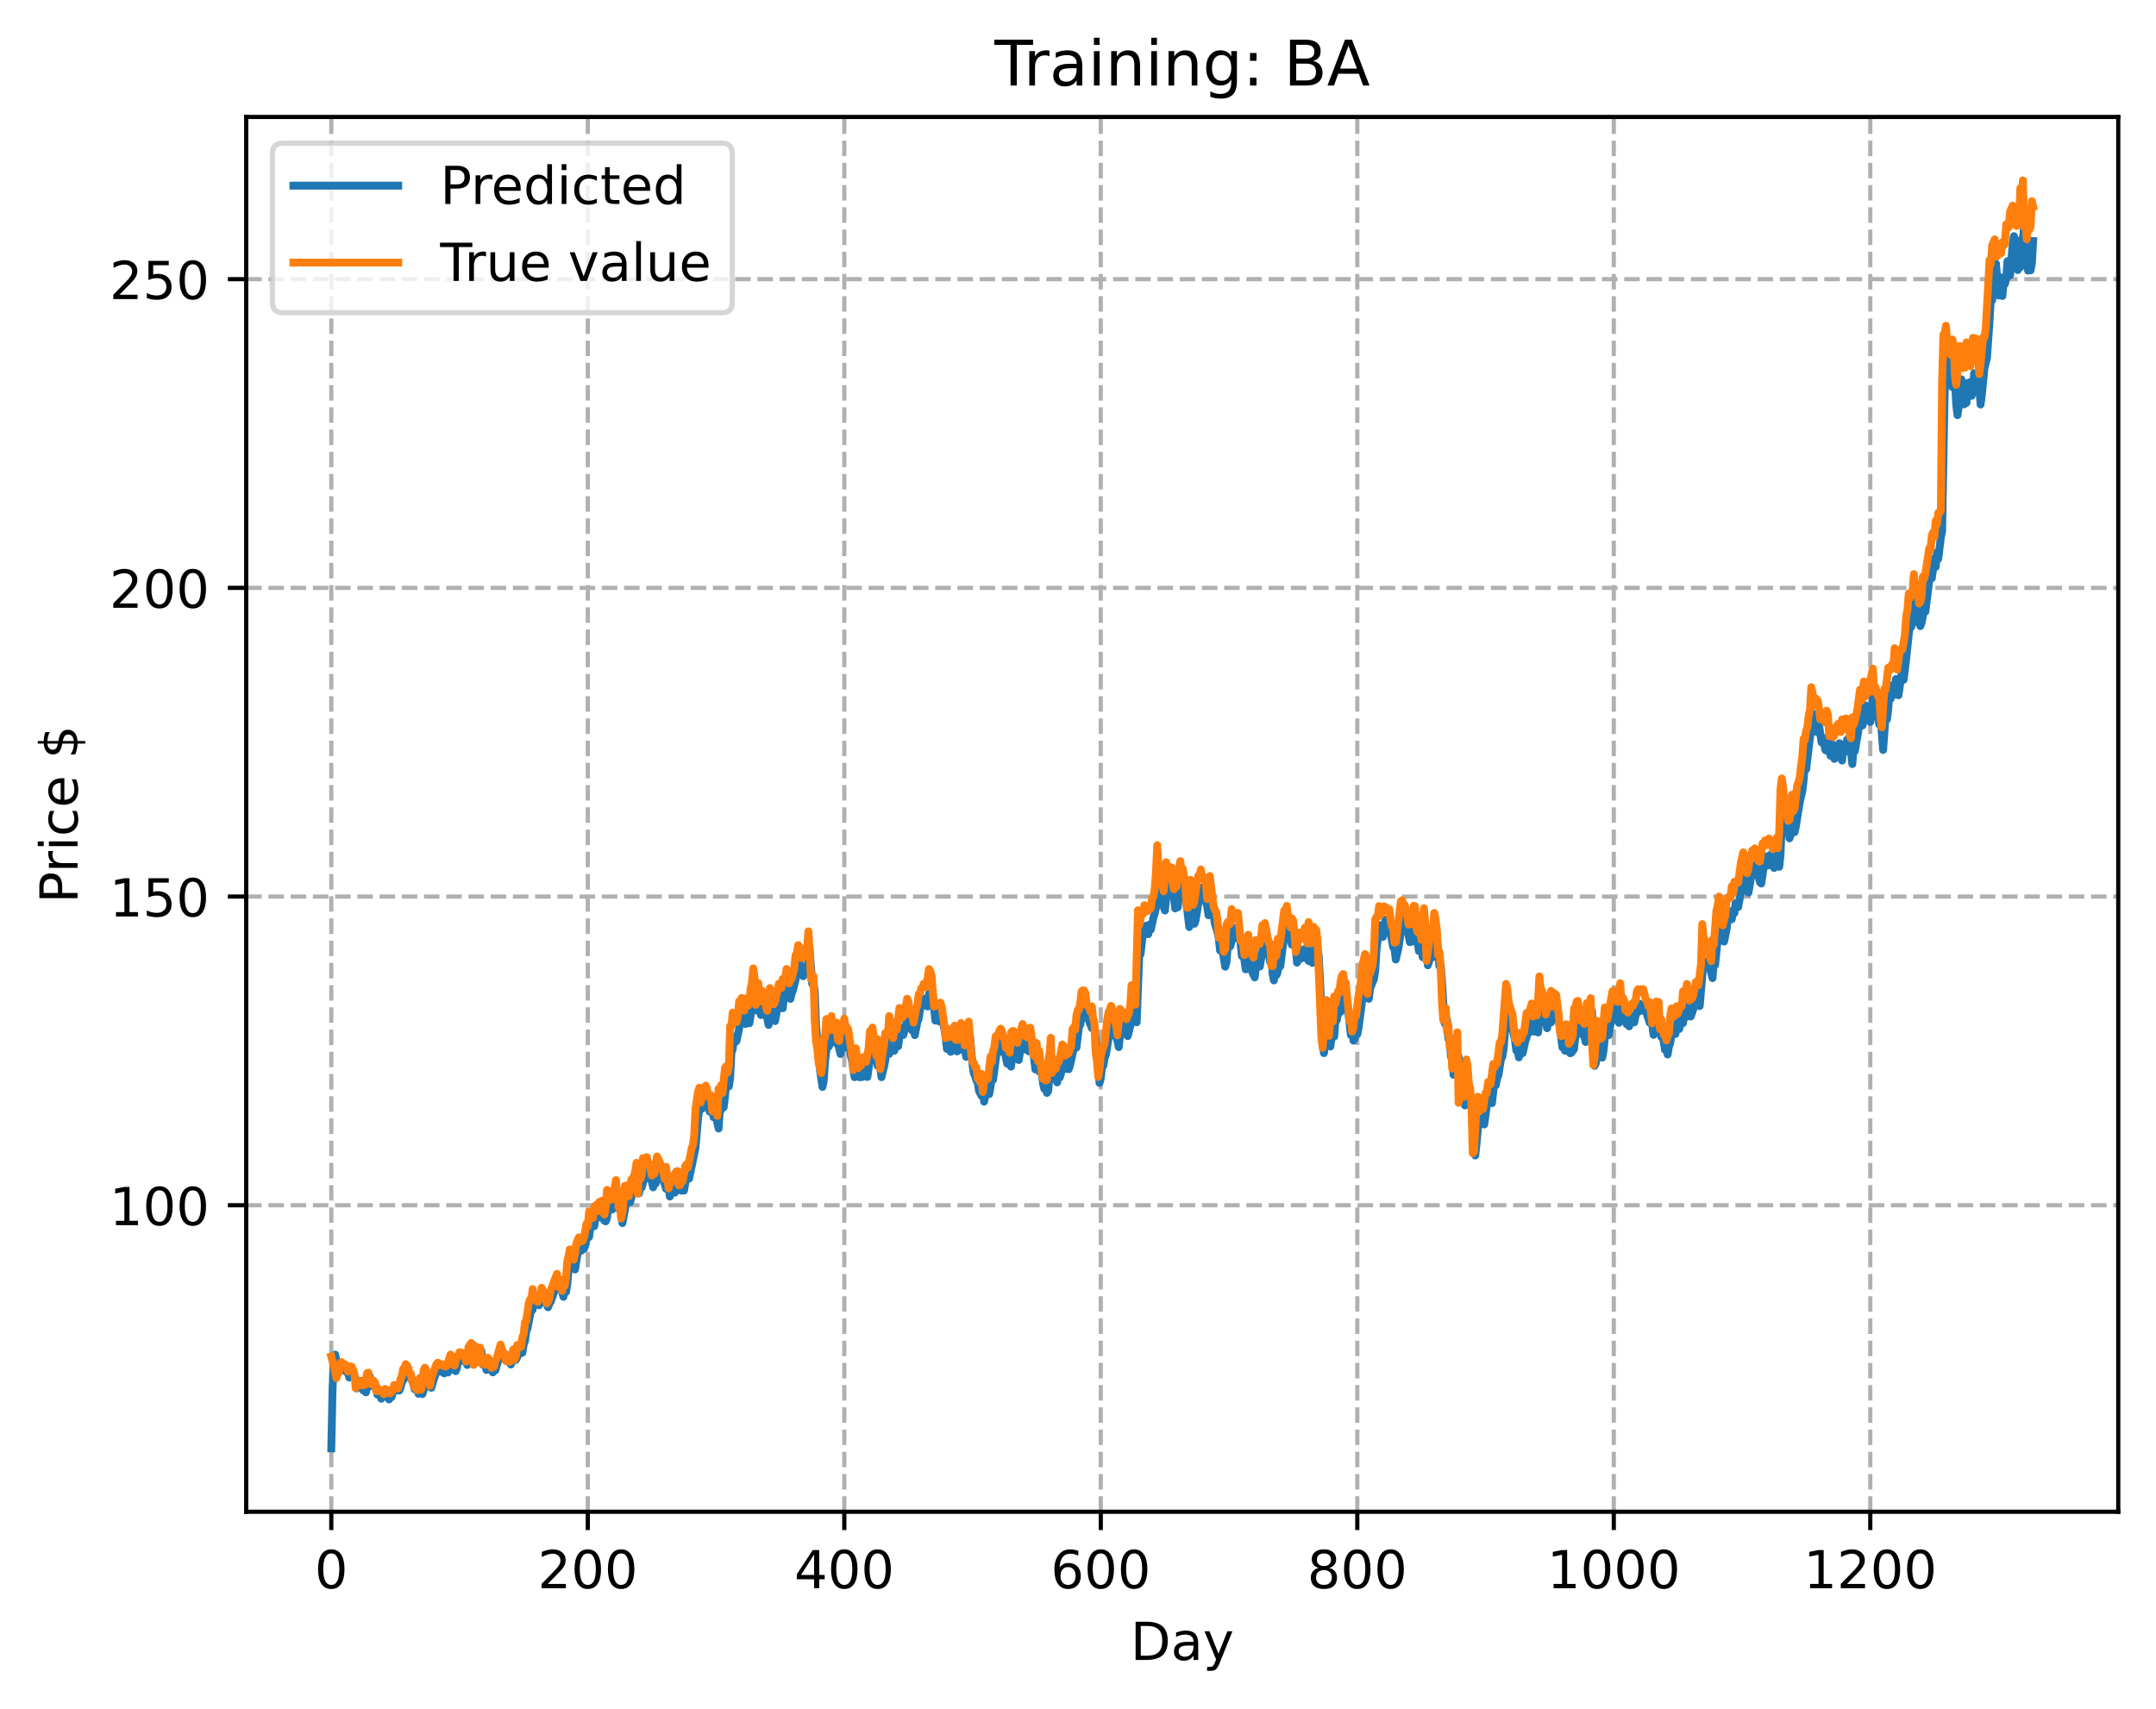 <?xml version="1.0" encoding="utf-8" standalone="no"?>
<!DOCTYPE svg PUBLIC "-//W3C//DTD SVG 1.1//EN"
  "http://www.w3.org/Graphics/SVG/1.1/DTD/svg11.dtd">
<!-- Created with matplotlib (https://matplotlib.org/) -->
<svg height="325.986pt" version="1.1" viewBox="0 0 411.286 325.986" width="411.286pt" xmlns="http://www.w3.org/2000/svg" xmlns:xlink="http://www.w3.org/1999/xlink">
 <defs>
  <style type="text/css">
*{stroke-linecap:butt;stroke-linejoin:round;}
  </style>
 </defs>
 <g id="figure_1">
  <g id="patch_1">
   <path d="M 0 325.986 
L 411.286 325.986 
L 411.286 0 
L 0 0 
z
" style="fill:#ffffff;"/>
  </g>
  <g id="axes_1">
   <g id="patch_2">
    <path d="M 46.966 288.43 
L 404.086 288.43 
L 404.086 22.318 
L 46.966 22.318 
z
" style="fill:#ffffff;"/>
   </g>
   <g id="matplotlib.axis_1">
    <g id="xtick_1">
     <g id="line2d_1">
      <path clip-path="url(#p370c54651d)" d="M 63.198 288.43 
L 63.198 22.318 
" style="fill:none;stroke:#b0b0b0;stroke-dasharray:2.96,1.28;stroke-dashoffset:0;stroke-width:0.8;"/>
     </g>
     <g id="line2d_2">
      <defs>
       <path d="M 0 0 
L 0 3.5 
" id="m0fe23391e6" style="stroke:#000000;stroke-width:0.8;"/>
      </defs>
      <g>
       <use style="stroke:#000000;stroke-width:0.8;" x="63.198" xlink:href="#m0fe23391e6" y="288.43"/>
      </g>
     </g>
     <g id="text_1">
      <!-- 0 -->
      <defs>
       <path d="M 31.781 66.406 
Q 24.172 66.406 20.328 58.906 
Q 16.5 51.422 16.5 36.375 
Q 16.5 21.391 20.328 13.891 
Q 24.172 6.391 31.781 6.391 
Q 39.453 6.391 43.281 13.891 
Q 47.125 21.391 47.125 36.375 
Q 47.125 51.422 43.281 58.906 
Q 39.453 66.406 31.781 66.406 
z
M 31.781 74.219 
Q 44.047 74.219 50.516 64.516 
Q 56.984 54.828 56.984 36.375 
Q 56.984 17.969 50.516 8.266 
Q 44.047 -1.422 31.781 -1.422 
Q 19.531 -1.422 13.062 8.266 
Q 6.594 17.969 6.594 36.375 
Q 6.594 54.828 13.062 64.516 
Q 19.531 74.219 31.781 74.219 
z
" id="DejaVuSans-48"/>
      </defs>
      <g transform="translate(60.017 303.029)scale(0.1 -0.1)">
       <use xlink:href="#DejaVuSans-48"/>
      </g>
     </g>
    </g>
    <g id="xtick_2">
     <g id="line2d_3">
      <path clip-path="url(#p370c54651d)" d="M 112.129 288.43 
L 112.129 22.318 
" style="fill:none;stroke:#b0b0b0;stroke-dasharray:2.96,1.28;stroke-dashoffset:0;stroke-width:0.8;"/>
     </g>
     <g id="line2d_4">
      <g>
       <use style="stroke:#000000;stroke-width:0.8;" x="112.129" xlink:href="#m0fe23391e6" y="288.43"/>
      </g>
     </g>
     <g id="text_2">
      <!-- 200 -->
      <defs>
       <path d="M 19.188 8.297 
L 53.609 8.297 
L 53.609 0 
L 7.328 0 
L 7.328 8.297 
Q 12.938 14.109 22.625 23.891 
Q 32.328 33.688 34.812 36.531 
Q 39.547 41.844 41.422 45.531 
Q 43.312 49.219 43.312 52.781 
Q 43.312 58.594 39.234 62.25 
Q 35.156 65.922 28.609 65.922 
Q 23.969 65.922 18.812 64.312 
Q 13.672 62.703 7.812 59.422 
L 7.812 69.391 
Q 13.766 71.781 18.938 73 
Q 24.125 74.219 28.422 74.219 
Q 39.75 74.219 46.484 68.547 
Q 53.219 62.891 53.219 53.422 
Q 53.219 48.922 51.531 44.891 
Q 49.859 40.875 45.406 35.406 
Q 44.188 33.984 37.641 27.219 
Q 31.109 20.453 19.188 8.297 
z
" id="DejaVuSans-50"/>
      </defs>
      <g transform="translate(102.585 303.029)scale(0.1 -0.1)">
       <use xlink:href="#DejaVuSans-50"/>
       <use x="63.623" xlink:href="#DejaVuSans-48"/>
       <use x="127.246" xlink:href="#DejaVuSans-48"/>
      </g>
     </g>
    </g>
    <g id="xtick_3">
     <g id="line2d_5">
      <path clip-path="url(#p370c54651d)" d="M 161.06 288.43 
L 161.06 22.318 
" style="fill:none;stroke:#b0b0b0;stroke-dasharray:2.96,1.28;stroke-dashoffset:0;stroke-width:0.8;"/>
     </g>
     <g id="line2d_6">
      <g>
       <use style="stroke:#000000;stroke-width:0.8;" x="161.06" xlink:href="#m0fe23391e6" y="288.43"/>
      </g>
     </g>
     <g id="text_3">
      <!-- 400 -->
      <defs>
       <path d="M 37.797 64.312 
L 12.891 25.391 
L 37.797 25.391 
z
M 35.203 72.906 
L 47.609 72.906 
L 47.609 25.391 
L 58.016 25.391 
L 58.016 17.188 
L 47.609 17.188 
L 47.609 0 
L 37.797 0 
L 37.797 17.188 
L 4.891 17.188 
L 4.891 26.703 
z
" id="DejaVuSans-52"/>
      </defs>
      <g transform="translate(151.516 303.029)scale(0.1 -0.1)">
       <use xlink:href="#DejaVuSans-52"/>
       <use x="63.623" xlink:href="#DejaVuSans-48"/>
       <use x="127.246" xlink:href="#DejaVuSans-48"/>
      </g>
     </g>
    </g>
    <g id="xtick_4">
     <g id="line2d_7">
      <path clip-path="url(#p370c54651d)" d="M 209.99 288.43 
L 209.99 22.318 
" style="fill:none;stroke:#b0b0b0;stroke-dasharray:2.96,1.28;stroke-dashoffset:0;stroke-width:0.8;"/>
     </g>
     <g id="line2d_8">
      <g>
       <use style="stroke:#000000;stroke-width:0.8;" x="209.99" xlink:href="#m0fe23391e6" y="288.43"/>
      </g>
     </g>
     <g id="text_4">
      <!-- 600 -->
      <defs>
       <path d="M 33.016 40.375 
Q 26.375 40.375 22.484 35.828 
Q 18.609 31.297 18.609 23.391 
Q 18.609 15.531 22.484 10.953 
Q 26.375 6.391 33.016 6.391 
Q 39.656 6.391 43.531 10.953 
Q 47.406 15.531 47.406 23.391 
Q 47.406 31.297 43.531 35.828 
Q 39.656 40.375 33.016 40.375 
z
M 52.594 71.297 
L 52.594 62.312 
Q 48.875 64.062 45.094 64.984 
Q 41.312 65.922 37.594 65.922 
Q 27.828 65.922 22.672 59.328 
Q 17.531 52.734 16.797 39.406 
Q 19.672 43.656 24.016 45.922 
Q 28.375 48.188 33.594 48.188 
Q 44.578 48.188 50.953 41.516 
Q 57.328 34.859 57.328 23.391 
Q 57.328 12.156 50.688 5.359 
Q 44.047 -1.422 33.016 -1.422 
Q 20.359 -1.422 13.672 8.266 
Q 6.984 17.969 6.984 36.375 
Q 6.984 53.656 15.188 63.938 
Q 23.391 74.219 37.203 74.219 
Q 40.922 74.219 44.703 73.484 
Q 48.484 72.75 52.594 71.297 
z
" id="DejaVuSans-54"/>
      </defs>
      <g transform="translate(200.446 303.029)scale(0.1 -0.1)">
       <use xlink:href="#DejaVuSans-54"/>
       <use x="63.623" xlink:href="#DejaVuSans-48"/>
       <use x="127.246" xlink:href="#DejaVuSans-48"/>
      </g>
     </g>
    </g>
    <g id="xtick_5">
     <g id="line2d_9">
      <path clip-path="url(#p370c54651d)" d="M 258.921 288.43 
L 258.921 22.318 
" style="fill:none;stroke:#b0b0b0;stroke-dasharray:2.96,1.28;stroke-dashoffset:0;stroke-width:0.8;"/>
     </g>
     <g id="line2d_10">
      <g>
       <use style="stroke:#000000;stroke-width:0.8;" x="258.921" xlink:href="#m0fe23391e6" y="288.43"/>
      </g>
     </g>
     <g id="text_5">
      <!-- 800 -->
      <defs>
       <path d="M 31.781 34.625 
Q 24.75 34.625 20.719 30.859 
Q 16.703 27.094 16.703 20.516 
Q 16.703 13.922 20.719 10.156 
Q 24.75 6.391 31.781 6.391 
Q 38.812 6.391 42.859 10.172 
Q 46.922 13.969 46.922 20.516 
Q 46.922 27.094 42.891 30.859 
Q 38.875 34.625 31.781 34.625 
z
M 21.922 38.812 
Q 15.578 40.375 12.031 44.719 
Q 8.5 49.078 8.5 55.328 
Q 8.5 64.062 14.719 69.141 
Q 20.953 74.219 31.781 74.219 
Q 42.672 74.219 48.875 69.141 
Q 55.078 64.062 55.078 55.328 
Q 55.078 49.078 51.531 44.719 
Q 48 40.375 41.703 38.812 
Q 48.828 37.156 52.797 32.312 
Q 56.781 27.484 56.781 20.516 
Q 56.781 9.906 50.312 4.234 
Q 43.844 -1.422 31.781 -1.422 
Q 19.734 -1.422 13.25 4.234 
Q 6.781 9.906 6.781 20.516 
Q 6.781 27.484 10.781 32.312 
Q 14.797 37.156 21.922 38.812 
z
M 18.312 54.391 
Q 18.312 48.734 21.844 45.562 
Q 25.391 42.391 31.781 42.391 
Q 38.141 42.391 41.719 45.562 
Q 45.312 48.734 45.312 54.391 
Q 45.312 60.062 41.719 63.234 
Q 38.141 66.406 31.781 66.406 
Q 25.391 66.406 21.844 63.234 
Q 18.312 60.062 18.312 54.391 
z
" id="DejaVuSans-56"/>
      </defs>
      <g transform="translate(249.377 303.029)scale(0.1 -0.1)">
       <use xlink:href="#DejaVuSans-56"/>
       <use x="63.623" xlink:href="#DejaVuSans-48"/>
       <use x="127.246" xlink:href="#DejaVuSans-48"/>
      </g>
     </g>
    </g>
    <g id="xtick_6">
     <g id="line2d_11">
      <path clip-path="url(#p370c54651d)" d="M 307.851 288.43 
L 307.851 22.318 
" style="fill:none;stroke:#b0b0b0;stroke-dasharray:2.96,1.28;stroke-dashoffset:0;stroke-width:0.8;"/>
     </g>
     <g id="line2d_12">
      <g>
       <use style="stroke:#000000;stroke-width:0.8;" x="307.851" xlink:href="#m0fe23391e6" y="288.43"/>
      </g>
     </g>
     <g id="text_6">
      <!-- 1000 -->
      <defs>
       <path d="M 12.406 8.297 
L 28.516 8.297 
L 28.516 63.922 
L 10.984 60.406 
L 10.984 69.391 
L 28.422 72.906 
L 38.281 72.906 
L 38.281 8.297 
L 54.391 8.297 
L 54.391 0 
L 12.406 0 
z
" id="DejaVuSans-49"/>
      </defs>
      <g transform="translate(295.126 303.029)scale(0.1 -0.1)">
       <use xlink:href="#DejaVuSans-49"/>
       <use x="63.623" xlink:href="#DejaVuSans-48"/>
       <use x="127.246" xlink:href="#DejaVuSans-48"/>
       <use x="190.869" xlink:href="#DejaVuSans-48"/>
      </g>
     </g>
    </g>
    <g id="xtick_7">
     <g id="line2d_13">
      <path clip-path="url(#p370c54651d)" d="M 356.782 288.43 
L 356.782 22.318 
" style="fill:none;stroke:#b0b0b0;stroke-dasharray:2.96,1.28;stroke-dashoffset:0;stroke-width:0.8;"/>
     </g>
     <g id="line2d_14">
      <g>
       <use style="stroke:#000000;stroke-width:0.8;" x="356.782" xlink:href="#m0fe23391e6" y="288.43"/>
      </g>
     </g>
     <g id="text_7">
      <!-- 1200 -->
      <g transform="translate(344.057 303.029)scale(0.1 -0.1)">
       <use xlink:href="#DejaVuSans-49"/>
       <use x="63.623" xlink:href="#DejaVuSans-50"/>
       <use x="127.246" xlink:href="#DejaVuSans-48"/>
       <use x="190.869" xlink:href="#DejaVuSans-48"/>
      </g>
     </g>
    </g>
    <g id="text_8">
     <!-- Day -->
     <defs>
      <path d="M 19.672 64.797 
L 19.672 8.109 
L 31.594 8.109 
Q 46.688 8.109 53.688 14.938 
Q 60.688 21.781 60.688 36.531 
Q 60.688 51.172 53.688 57.984 
Q 46.688 64.797 31.594 64.797 
z
M 9.812 72.906 
L 30.078 72.906 
Q 51.266 72.906 61.172 64.094 
Q 71.094 55.281 71.094 36.531 
Q 71.094 17.672 61.125 8.828 
Q 51.172 0 30.078 0 
L 9.812 0 
z
" id="DejaVuSans-68"/>
      <path d="M 34.281 27.484 
Q 23.391 27.484 19.188 25 
Q 14.984 22.516 14.984 16.5 
Q 14.984 11.719 18.141 8.906 
Q 21.297 6.109 26.703 6.109 
Q 34.188 6.109 38.703 11.406 
Q 43.219 16.703 43.219 25.484 
L 43.219 27.484 
z
M 52.203 31.203 
L 52.203 0 
L 43.219 0 
L 43.219 8.297 
Q 40.141 3.328 35.547 0.953 
Q 30.953 -1.422 24.312 -1.422 
Q 15.922 -1.422 10.953 3.297 
Q 6 8.016 6 15.922 
Q 6 25.141 12.172 29.828 
Q 18.359 34.516 30.609 34.516 
L 43.219 34.516 
L 43.219 35.406 
Q 43.219 41.609 39.141 45 
Q 35.062 48.391 27.688 48.391 
Q 23 48.391 18.547 47.266 
Q 14.109 46.141 10.016 43.891 
L 10.016 52.203 
Q 14.938 54.109 19.578 55.047 
Q 24.219 56 28.609 56 
Q 40.484 56 46.344 49.844 
Q 52.203 43.703 52.203 31.203 
z
" id="DejaVuSans-97"/>
      <path d="M 32.172 -5.078 
Q 28.375 -14.844 24.75 -17.812 
Q 21.141 -20.797 15.094 -20.797 
L 7.906 -20.797 
L 7.906 -13.281 
L 13.188 -13.281 
Q 16.891 -13.281 18.938 -11.516 
Q 21 -9.766 23.484 -3.219 
L 25.094 0.875 
L 2.984 54.688 
L 12.5 54.688 
L 29.594 11.922 
L 46.688 54.688 
L 56.203 54.688 
z
" id="DejaVuSans-121"/>
     </defs>
     <g transform="translate(215.652 316.707)scale(0.1 -0.1)">
      <use xlink:href="#DejaVuSans-68"/>
      <use x="77.002" xlink:href="#DejaVuSans-97"/>
      <use x="138.281" xlink:href="#DejaVuSans-121"/>
     </g>
    </g>
   </g>
   <g id="matplotlib.axis_2">
    <g id="ytick_1">
     <g id="line2d_15">
      <path clip-path="url(#p370c54651d)" d="M 46.966 229.952 
L 404.086 229.952 
" style="fill:none;stroke:#b0b0b0;stroke-dasharray:2.96,1.28;stroke-dashoffset:0;stroke-width:0.8;"/>
     </g>
     <g id="line2d_16">
      <defs>
       <path d="M 0 0 
L -3.5 0 
" id="m2e1d8af626" style="stroke:#000000;stroke-width:0.8;"/>
      </defs>
      <g>
       <use style="stroke:#000000;stroke-width:0.8;" x="46.966" xlink:href="#m2e1d8af626" y="229.952"/>
      </g>
     </g>
     <g id="text_9">
      <!-- 100 -->
      <g transform="translate(20.878 233.751)scale(0.1 -0.1)">
       <use xlink:href="#DejaVuSans-49"/>
       <use x="63.623" xlink:href="#DejaVuSans-48"/>
       <use x="127.246" xlink:href="#DejaVuSans-48"/>
      </g>
     </g>
    </g>
    <g id="ytick_2">
     <g id="line2d_17">
      <path clip-path="url(#p370c54651d)" d="M 46.966 171.055 
L 404.086 171.055 
" style="fill:none;stroke:#b0b0b0;stroke-dasharray:2.96,1.28;stroke-dashoffset:0;stroke-width:0.8;"/>
     </g>
     <g id="line2d_18">
      <g>
       <use style="stroke:#000000;stroke-width:0.8;" x="46.966" xlink:href="#m2e1d8af626" y="171.055"/>
      </g>
     </g>
     <g id="text_10">
      <!-- 150 -->
      <defs>
       <path d="M 10.797 72.906 
L 49.516 72.906 
L 49.516 64.594 
L 19.828 64.594 
L 19.828 46.734 
Q 21.969 47.469 24.109 47.828 
Q 26.266 48.188 28.422 48.188 
Q 40.625 48.188 47.75 41.5 
Q 54.891 34.812 54.891 23.391 
Q 54.891 11.625 47.562 5.094 
Q 40.234 -1.422 26.906 -1.422 
Q 22.312 -1.422 17.547 -0.641 
Q 12.797 0.141 7.719 1.703 
L 7.719 11.625 
Q 12.109 9.234 16.797 8.062 
Q 21.484 6.891 26.703 6.891 
Q 35.156 6.891 40.078 11.328 
Q 45.016 15.766 45.016 23.391 
Q 45.016 31 40.078 35.438 
Q 35.156 39.891 26.703 39.891 
Q 22.75 39.891 18.812 39.016 
Q 14.891 38.141 10.797 36.281 
z
" id="DejaVuSans-53"/>
      </defs>
      <g transform="translate(20.878 174.854)scale(0.1 -0.1)">
       <use xlink:href="#DejaVuSans-49"/>
       <use x="63.623" xlink:href="#DejaVuSans-53"/>
       <use x="127.246" xlink:href="#DejaVuSans-48"/>
      </g>
     </g>
    </g>
    <g id="ytick_3">
     <g id="line2d_19">
      <path clip-path="url(#p370c54651d)" d="M 46.966 112.158 
L 404.086 112.158 
" style="fill:none;stroke:#b0b0b0;stroke-dasharray:2.96,1.28;stroke-dashoffset:0;stroke-width:0.8;"/>
     </g>
     <g id="line2d_20">
      <g>
       <use style="stroke:#000000;stroke-width:0.8;" x="46.966" xlink:href="#m2e1d8af626" y="112.158"/>
      </g>
     </g>
     <g id="text_11">
      <!-- 200 -->
      <g transform="translate(20.878 115.957)scale(0.1 -0.1)">
       <use xlink:href="#DejaVuSans-50"/>
       <use x="63.623" xlink:href="#DejaVuSans-48"/>
       <use x="127.246" xlink:href="#DejaVuSans-48"/>
      </g>
     </g>
    </g>
    <g id="ytick_4">
     <g id="line2d_21">
      <path clip-path="url(#p370c54651d)" d="M 46.966 53.261 
L 404.086 53.261 
" style="fill:none;stroke:#b0b0b0;stroke-dasharray:2.96,1.28;stroke-dashoffset:0;stroke-width:0.8;"/>
     </g>
     <g id="line2d_22">
      <g>
       <use style="stroke:#000000;stroke-width:0.8;" x="46.966" xlink:href="#m2e1d8af626" y="53.261"/>
      </g>
     </g>
     <g id="text_12">
      <!-- 250 -->
      <g transform="translate(20.878 57.06)scale(0.1 -0.1)">
       <use xlink:href="#DejaVuSans-50"/>
       <use x="63.623" xlink:href="#DejaVuSans-53"/>
       <use x="127.246" xlink:href="#DejaVuSans-48"/>
      </g>
     </g>
    </g>
    <g id="text_13">
     <!-- Price $ -->
     <defs>
      <path d="M 19.672 64.797 
L 19.672 37.406 
L 32.078 37.406 
Q 38.969 37.406 42.719 40.969 
Q 46.484 44.531 46.484 51.125 
Q 46.484 57.672 42.719 61.234 
Q 38.969 64.797 32.078 64.797 
z
M 9.812 72.906 
L 32.078 72.906 
Q 44.344 72.906 50.609 67.359 
Q 56.891 61.812 56.891 51.125 
Q 56.891 40.328 50.609 34.812 
Q 44.344 29.297 32.078 29.297 
L 19.672 29.297 
L 19.672 0 
L 9.812 0 
z
" id="DejaVuSans-80"/>
      <path d="M 41.109 46.297 
Q 39.594 47.172 37.812 47.578 
Q 36.031 48 33.891 48 
Q 26.266 48 22.188 43.047 
Q 18.109 38.094 18.109 28.812 
L 18.109 0 
L 9.078 0 
L 9.078 54.688 
L 18.109 54.688 
L 18.109 46.188 
Q 20.953 51.172 25.484 53.578 
Q 30.031 56 36.531 56 
Q 37.453 56 38.578 55.875 
Q 39.703 55.766 41.062 55.516 
z
" id="DejaVuSans-114"/>
      <path d="M 9.422 54.688 
L 18.406 54.688 
L 18.406 0 
L 9.422 0 
z
M 9.422 75.984 
L 18.406 75.984 
L 18.406 64.594 
L 9.422 64.594 
z
" id="DejaVuSans-105"/>
      <path d="M 48.781 52.594 
L 48.781 44.188 
Q 44.969 46.297 41.141 47.344 
Q 37.312 48.391 33.406 48.391 
Q 24.656 48.391 19.812 42.844 
Q 14.984 37.312 14.984 27.297 
Q 14.984 17.281 19.812 11.734 
Q 24.656 6.203 33.406 6.203 
Q 37.312 6.203 41.141 7.25 
Q 44.969 8.297 48.781 10.406 
L 48.781 2.094 
Q 45.016 0.344 40.984 -0.531 
Q 36.969 -1.422 32.422 -1.422 
Q 20.062 -1.422 12.781 6.344 
Q 5.516 14.109 5.516 27.297 
Q 5.516 40.672 12.859 48.328 
Q 20.219 56 33.016 56 
Q 37.156 56 41.109 55.141 
Q 45.062 54.297 48.781 52.594 
z
" id="DejaVuSans-99"/>
      <path d="M 56.203 29.594 
L 56.203 25.203 
L 14.891 25.203 
Q 15.484 15.922 20.484 11.062 
Q 25.484 6.203 34.422 6.203 
Q 39.594 6.203 44.453 7.469 
Q 49.312 8.734 54.109 11.281 
L 54.109 2.781 
Q 49.266 0.734 44.188 -0.344 
Q 39.109 -1.422 33.891 -1.422 
Q 20.797 -1.422 13.156 6.188 
Q 5.516 13.812 5.516 26.812 
Q 5.516 40.234 12.766 48.109 
Q 20.016 56 32.328 56 
Q 43.359 56 49.781 48.891 
Q 56.203 41.797 56.203 29.594 
z
M 47.219 32.234 
Q 47.125 39.594 43.094 43.984 
Q 39.062 48.391 32.422 48.391 
Q 24.906 48.391 20.391 44.141 
Q 15.875 39.891 15.188 32.172 
z
" id="DejaVuSans-101"/>
      <path id="DejaVuSans-32"/>
      <path d="M 33.797 -14.703 
L 28.906 -14.703 
L 28.859 0 
Q 23.734 0.094 18.609 1.188 
Q 13.484 2.297 8.297 4.5 
L 8.297 13.281 
Q 13.281 10.156 18.375 8.562 
Q 23.484 6.984 28.906 6.938 
L 28.906 29.203 
Q 18.109 30.953 13.203 35.156 
Q 8.297 39.359 8.297 46.688 
Q 8.297 54.641 13.625 59.219 
Q 18.953 63.812 28.906 64.5 
L 28.906 75.984 
L 33.797 75.984 
L 33.797 64.656 
Q 38.328 64.453 42.578 63.688 
Q 46.828 62.938 50.875 61.625 
L 50.875 53.078 
Q 46.828 55.125 42.547 56.25 
Q 38.281 57.375 33.797 57.562 
L 33.797 36.719 
Q 44.875 35.016 50.094 30.609 
Q 55.328 26.219 55.328 18.609 
Q 55.328 10.359 49.781 5.594 
Q 44.234 0.828 33.797 0.094 
z
M 28.906 37.594 
L 28.906 57.625 
Q 23.25 56.984 20.266 54.391 
Q 17.281 51.812 17.281 47.516 
Q 17.281 43.312 20.031 40.969 
Q 22.797 38.625 28.906 37.594 
z
M 33.797 28.219 
L 33.797 7.078 
Q 39.984 7.906 43.141 10.594 
Q 46.297 13.281 46.297 17.672 
Q 46.297 21.969 43.281 24.5 
Q 40.281 27.047 33.797 28.219 
z
" id="DejaVuSans-36"/>
     </defs>
     <g transform="translate(14.798 172.342)rotate(-90)scale(0.1 -0.1)">
      <use xlink:href="#DejaVuSans-80"/>
      <use x="58.553" xlink:href="#DejaVuSans-114"/>
      <use x="99.666" xlink:href="#DejaVuSans-105"/>
      <use x="127.449" xlink:href="#DejaVuSans-99"/>
      <use x="182.43" xlink:href="#DejaVuSans-101"/>
      <use x="243.953" xlink:href="#DejaVuSans-32"/>
      <use x="275.74" xlink:href="#DejaVuSans-36"/>
     </g>
    </g>
   </g>
   <g id="line2d_23">
    <path clip-path="url(#p370c54651d)" d="M 63.198 276.334 
L 63.443 264.883 
L 63.688 259.436 
L 63.932 258.456 
L 64.177 259.512 
L 64.422 261.457 
L 64.666 261.633 
L 64.911 261.56 
L 65.156 260.403 
L 65.4 260.317 
L 65.89 261.604 
L 66.134 261.808 
L 66.379 261.814 
L 66.623 262.83 
L 66.868 261.741 
L 67.113 261.286 
L 67.602 262.615 
L 67.847 263.005 
L 68.091 264.896 
L 68.336 264.624 
L 68.825 263.457 
L 69.315 265.305 
L 69.559 264.593 
L 69.804 265.66 
L 70.293 263.35 
L 70.538 262.588 
L 70.783 264.468 
L 71.027 263.949 
L 71.272 264.481 
L 71.517 264.034 
L 71.761 264.72 
L 72.006 266.084 
L 72.251 265.217 
L 72.74 266.868 
L 72.984 266.14 
L 73.229 265.813 
L 73.474 266.341 
L 73.718 265.503 
L 74.208 267.004 
L 74.452 266.061 
L 74.697 266.574 
L 74.942 265.699 
L 75.186 265.512 
L 75.431 264.662 
L 75.676 265.287 
L 75.92 264.705 
L 76.165 265.319 
L 76.41 264.766 
L 76.654 263.732 
L 76.899 263.405 
L 77.144 262.364 
L 77.388 262.043 
L 77.633 261.487 
L 78.122 262.611 
L 78.367 263.079 
L 78.611 263.103 
L 79.101 265.073 
L 79.345 265.097 
L 79.59 264.719 
L 79.835 265.923 
L 80.079 265.515 
L 80.324 264.568 
L 80.569 265.987 
L 80.813 265.279 
L 81.303 262.544 
L 81.547 262.401 
L 81.792 263.606 
L 82.281 264.792 
L 82.771 263.117 
L 83.26 261.698 
L 83.749 260.791 
L 83.994 261.689 
L 84.239 261.48 
L 84.483 260.982 
L 84.728 262.027 
L 84.972 260.904 
L 85.462 261.865 
L 85.951 259.794 
L 86.44 259.714 
L 86.685 261.419 
L 86.93 261.614 
L 87.174 261.031 
L 87.419 259.308 
L 87.664 259.784 
L 88.153 259.353 
L 88.398 259.663 
L 88.642 259.117 
L 88.887 259.615 
L 89.132 260.436 
L 89.376 259.721 
L 89.866 257.201 
L 90.11 256.461 
L 90.599 260.077 
L 90.844 258.326 
L 91.089 257.65 
L 91.333 259.347 
L 91.823 257.727 
L 92.067 260.355 
L 92.312 260.084 
L 92.557 260.484 
L 92.801 261.385 
L 93.046 260.801 
L 93.291 259.711 
L 94.025 261.842 
L 94.269 260.554 
L 94.514 261.446 
L 95.003 259.724 
L 95.248 258.94 
L 95.493 258.609 
L 95.737 257.659 
L 96.227 259.123 
L 96.471 258.421 
L 96.716 259.731 
L 97.205 259.259 
L 97.45 260.341 
L 98.184 258.074 
L 98.428 259.459 
L 98.673 258.902 
L 98.918 257.665 
L 99.162 258.309 
L 99.407 257.465 
L 99.652 258.099 
L 99.896 256.507 
L 100.141 255.908 
L 100.386 254.101 
L 100.63 253.42 
L 101.364 249.634 
L 101.609 249.894 
L 101.854 248.031 
L 102.098 248.778 
L 102.343 247.99 
L 102.587 248.07 
L 102.832 249.038 
L 103.566 247.062 
L 103.811 248.002 
L 104.055 248.229 
L 104.545 249.423 
L 104.789 248.733 
L 105.034 248.419 
L 105.768 246.319 
L 106.257 244.482 
L 106.502 244.063 
L 106.747 245.908 
L 106.991 245.589 
L 107.481 247.431 
L 107.725 245.561 
L 107.97 246.529 
L 108.215 245.034 
L 108.459 242.448 
L 108.948 240.061 
L 109.193 241.2 
L 109.682 242.213 
L 110.172 239.263 
L 110.661 237.562 
L 110.906 238.611 
L 111.15 237.672 
L 111.395 238.289 
L 111.64 237.648 
L 112.129 235.274 
L 112.374 236.02 
L 112.618 234.044 
L 112.863 233.896 
L 113.108 232.929 
L 113.352 233.975 
L 113.597 232.468 
L 114.086 230.862 
L 114.331 232.12 
L 114.575 231.032 
L 114.82 232.388 
L 115.065 231.019 
L 115.309 232.917 
L 115.554 233.026 
L 115.799 232.348 
L 116.043 229.839 
L 116.288 230.181 
L 116.533 230.321 
L 116.777 230.773 
L 117.022 229.287 
L 117.267 229.76 
L 117.756 227.108 
L 118.245 230.944 
L 118.49 230.961 
L 118.735 233.36 
L 119.224 230.818 
L 119.469 228.652 
L 119.713 229.199 
L 119.958 228.045 
L 120.203 229.369 
L 121.67 223.919 
L 121.915 227.675 
L 122.16 225.644 
L 122.404 226.567 
L 122.649 225.721 
L 122.894 223.752 
L 123.138 224.601 
L 123.383 224.807 
L 123.628 223.163 
L 123.872 223.552 
L 124.606 226.54 
L 124.851 225.076 
L 125.096 225.8 
L 125.585 223.13 
L 126.319 225.052 
L 126.563 225.165 
L 127.053 226.813 
L 127.297 225 
L 127.787 228.299 
L 128.276 226.495 
L 128.521 226.622 
L 128.765 227.548 
L 129.01 225.889 
L 129.499 224.698 
L 129.744 227.012 
L 129.989 227.172 
L 130.233 225.927 
L 130.478 227.165 
L 130.967 224.416 
L 131.212 223.956 
L 131.457 224.862 
L 132.68 218.999 
L 133.169 213.294 
L 133.658 209.788 
L 133.903 211.561 
L 134.148 210.919 
L 134.392 209.745 
L 134.637 210.582 
L 134.882 209.414 
L 135.371 212.085 
L 135.616 210.829 
L 135.86 210.715 
L 136.105 213.159 
L 136.35 212.056 
L 137.084 215.316 
L 137.328 211.593 
L 137.573 211.789 
L 137.818 210.295 
L 138.062 211.257 
L 138.551 206.926 
L 138.796 206.25 
L 139.041 207.279 
L 139.285 205.676 
L 139.53 200.787 
L 139.775 200.208 
L 140.019 197.767 
L 140.264 198.831 
L 140.509 198.587 
L 140.998 196.296 
L 141.243 194.055 
L 141.487 194.901 
L 141.732 193.954 
L 141.977 194.109 
L 142.221 195.373 
L 142.466 194.009 
L 142.955 195.228 
L 143.445 192.195 
L 143.689 190.555 
L 143.934 187.543 
L 144.178 189.209 
L 144.423 192.825 
L 144.668 192.816 
L 144.912 190.764 
L 145.157 193.666 
L 145.402 192.138 
L 145.891 193.063 
L 146.136 193.234 
L 146.625 195.556 
L 146.87 194.34 
L 147.114 191.877 
L 147.359 192.584 
L 147.848 194.819 
L 148.827 189.618 
L 149.072 191.674 
L 149.316 192.366 
L 149.561 190.073 
L 149.806 190.328 
L 150.295 187.664 
L 150.784 190.582 
L 151.029 189.49 
L 151.273 188.925 
L 151.763 186.978 
L 152.007 185.341 
L 152.252 184.737 
L 152.497 183.431 
L 153.231 186.256 
L 153.475 185.057 
L 153.72 185.588 
L 153.965 184.929 
L 154.209 183.503 
L 154.454 181.166 
L 154.943 187.726 
L 155.188 187.564 
L 155.433 189.14 
L 155.677 195.707 
L 156.411 204.056 
L 156.9 207.391 
L 157.145 206.152 
L 157.39 202.436 
L 157.879 198.612 
L 158.124 199.662 
L 158.613 197.527 
L 158.858 196.686 
L 159.102 198.744 
L 159.347 197.775 
L 159.592 199.133 
L 159.836 197.876 
L 160.081 199.985 
L 160.326 201.095 
L 160.57 199.292 
L 160.815 198.342 
L 161.06 199.93 
L 161.304 197.524 
L 161.549 199.029 
L 161.794 198.064 
L 162.038 198.914 
L 162.283 201.37 
L 162.527 202.272 
L 163.017 205.518 
L 163.261 204.451 
L 163.506 202.709 
L 163.995 205.545 
L 164.24 204.736 
L 164.485 205.486 
L 164.729 204.802 
L 164.974 203.596 
L 165.219 204.828 
L 165.463 205.484 
L 165.953 202.157 
L 166.442 199.177 
L 166.687 198.056 
L 167.421 203.367 
L 167.665 201.5 
L 168.154 205.527 
L 168.644 203.54 
L 168.888 202.263 
L 169.133 200.327 
L 169.622 201.083 
L 169.867 197.417 
L 170.356 199.051 
L 170.601 200.483 
L 171.09 198.21 
L 171.335 199.62 
L 171.824 196.053 
L 172.069 197.015 
L 172.314 197.468 
L 172.803 195.803 
L 173.048 194.057 
L 173.292 193.405 
L 174.026 196.613 
L 174.271 195.686 
L 174.515 197.499 
L 175.005 194.94 
L 175.249 194.422 
L 175.494 192.699 
L 175.739 192.069 
L 175.983 191.056 
L 176.228 191.043 
L 176.473 190.506 
L 176.962 192.028 
L 177.451 187.901 
L 177.941 189.962 
L 178.43 194.728 
L 178.675 193.694 
L 178.919 193.274 
L 179.164 194.877 
L 179.409 194.111 
L 179.653 194.099 
L 180.142 196.308 
L 180.387 197.798 
L 180.632 200.122 
L 181.121 198.562 
L 181.366 200.686 
L 181.61 199.398 
L 181.855 200.151 
L 182.1 199.479 
L 182.344 198.274 
L 182.589 200.606 
L 182.834 200.082 
L 183.078 200.306 
L 183.568 197.92 
L 184.057 199.96 
L 184.302 201.643 
L 184.791 199.068 
L 185.036 197.697 
L 185.525 203.159 
L 185.77 204.791 
L 186.014 205.25 
L 186.259 206.163 
L 186.503 206.477 
L 186.748 208.118 
L 187.237 209.085 
L 187.482 207.487 
L 187.727 210.19 
L 188.216 207.953 
L 188.461 207.559 
L 188.705 208.748 
L 188.95 207.407 
L 189.195 205.258 
L 189.439 206.036 
L 190.173 200.499 
L 190.418 199.868 
L 190.663 200.713 
L 191.152 198.289 
L 191.641 200.68 
L 192.13 202.949 
L 192.375 201.792 
L 192.62 202.937 
L 192.864 203.509 
L 193.354 199.573 
L 193.598 198.917 
L 194.088 201.322 
L 194.332 202.243 
L 194.822 199.42 
L 195.311 197.752 
L 195.8 200.307 
L 196.045 199.202 
L 196.29 200.601 
L 196.534 199.003 
L 196.779 198.781 
L 197.024 200.134 
L 197.513 204.045 
L 197.758 202.117 
L 198.002 202.407 
L 198.247 204.436 
L 198.491 202.803 
L 198.981 206.822 
L 199.225 207.754 
L 199.47 206.14 
L 199.715 208.521 
L 199.959 208.148 
L 200.204 205.441 
L 200.449 204.379 
L 200.693 201.931 
L 200.938 205.273 
L 201.183 205.382 
L 201.427 205.12 
L 201.672 206.52 
L 201.917 205.16 
L 202.161 205.592 
L 202.406 204.836 
L 202.651 202.368 
L 202.895 201.758 
L 203.14 202.487 
L 203.385 203.954 
L 203.629 203.029 
L 203.874 204.001 
L 204.118 203.271 
L 205.097 198.854 
L 205.342 199.883 
L 205.831 195.875 
L 206.076 195.531 
L 206.565 192.121 
L 206.81 191.466 
L 207.299 192.903 
L 207.544 194.237 
L 208.278 196.155 
L 208.522 194.613 
L 209.012 198.137 
L 209.501 203.808 
L 209.746 206.616 
L 209.99 205.785 
L 210.235 203.525 
L 210.479 203.348 
L 210.724 201.813 
L 210.969 201.244 
L 211.947 195.128 
L 212.192 194.298 
L 212.681 197.192 
L 213.171 198.566 
L 213.415 199.789 
L 213.905 195.418 
L 214.394 197.105 
L 214.639 195.324 
L 214.883 197.027 
L 215.128 197.682 
L 215.862 194.828 
L 216.106 192.112 
L 216.596 193.45 
L 216.84 195.047 
L 217.33 182.23 
L 217.574 182.068 
L 218.064 177.775 
L 218.308 178.299 
L 218.553 176.637 
L 218.798 177.088 
L 219.042 178.237 
L 219.287 176.419 
L 219.532 177.381 
L 220.021 175.095 
L 220.266 174.354 
L 220.51 173.245 
L 220.755 171.143 
L 221 167.387 
L 221.244 169.874 
L 221.734 171.41 
L 221.978 172.981 
L 222.223 173.72 
L 222.712 168.926 
L 222.957 169.854 
L 223.201 168.754 
L 223.446 170.714 
L 223.691 169.044 
L 224.18 173.328 
L 224.425 171.724 
L 224.669 173.107 
L 224.914 170.667 
L 225.403 168.489 
L 225.648 170.244 
L 225.893 168.769 
L 226.871 176.878 
L 227.116 175.389 
L 227.361 172.424 
L 227.85 176.261 
L 228.094 175.526 
L 228.828 170.826 
L 229.073 170.267 
L 229.318 169.326 
L 229.807 171.856 
L 230.052 172.129 
L 230.296 172.945 
L 230.541 174.634 
L 230.786 171.524 
L 231.03 170.47 
L 231.52 174.719 
L 231.764 176.263 
L 232.254 177.83 
L 232.498 178.952 
L 232.743 181.355 
L 232.988 179.957 
L 233.722 184.438 
L 233.966 183.605 
L 234.211 180.54 
L 234.455 179.441 
L 234.7 180.55 
L 234.945 179.536 
L 235.189 176.938 
L 235.434 178.63 
L 235.679 179.011 
L 235.923 177.69 
L 236.168 178.732 
L 236.413 177.65 
L 236.902 182.41 
L 237.147 181.445 
L 237.636 184.95 
L 237.881 183.989 
L 238.37 181.37 
L 238.859 185.395 
L 239.349 186.485 
L 239.838 182.53 
L 240.082 183.802 
L 240.327 184.405 
L 241.061 180.077 
L 241.306 180.753 
L 241.55 179.336 
L 242.284 183.493 
L 242.529 182.295 
L 242.774 185.832 
L 243.018 187.06 
L 243.263 184.972 
L 243.508 186.034 
L 243.752 185.361 
L 243.997 183.242 
L 244.242 184.356 
L 244.731 180.465 
L 245.22 177.136 
L 245.465 178.577 
L 245.709 176.331 
L 245.954 178.229 
L 246.443 180.246 
L 246.688 177.98 
L 246.933 178.896 
L 247.177 180.626 
L 247.422 183.666 
L 247.667 182.864 
L 247.911 181.045 
L 248.156 182.906 
L 248.401 181.327 
L 248.645 182.358 
L 248.89 182.741 
L 249.135 180.926 
L 249.379 181.868 
L 249.624 183.348 
L 249.869 180.301 
L 250.358 183.707 
L 250.847 180.198 
L 251.092 181.688 
L 251.337 180.748 
L 251.581 182.578 
L 252.07 192.365 
L 252.315 199.096 
L 252.56 200.93 
L 253.294 194.641 
L 253.538 196.609 
L 253.783 199.673 
L 254.272 196.022 
L 254.517 197.782 
L 254.762 194.492 
L 255.006 194.642 
L 255.496 192.04 
L 255.74 193.076 
L 256.23 189.328 
L 256.474 188.288 
L 256.719 190.521 
L 256.964 191.034 
L 257.697 197.488 
L 257.942 195.843 
L 258.187 198.552 
L 258.431 198.149 
L 258.676 196.114 
L 258.921 197.338 
L 259.165 196.131 
L 260.389 186.848 
L 260.633 185.542 
L 260.878 186.429 
L 261.123 190.569 
L 261.367 188.557 
L 262.101 186.798 
L 262.346 185.152 
L 262.591 181.123 
L 262.835 179.205 
L 263.08 178.232 
L 263.325 176.513 
L 263.814 178.747 
L 264.303 175.458 
L 264.548 177.189 
L 264.792 176.658 
L 265.282 178.109 
L 265.771 180.746 
L 266.016 180.97 
L 266.26 183.075 
L 266.75 180.958 
L 267.728 174.671 
L 267.973 176.647 
L 268.218 175.834 
L 268.952 179.755 
L 269.196 177.332 
L 269.685 179.643 
L 269.93 177.105 
L 270.175 177.51 
L 270.664 181.447 
L 270.909 178.994 
L 271.398 182.638 
L 271.643 179.229 
L 271.887 177.44 
L 272.132 178.928 
L 272.377 184.176 
L 272.866 182.654 
L 273.111 181.425 
L 273.355 182.61 
L 273.6 181.583 
L 273.845 178.743 
L 274.089 179.312 
L 274.334 181.093 
L 274.579 184.35 
L 274.823 184.004 
L 275.068 187.021 
L 275.557 195.14 
L 275.802 195.568 
L 276.046 194.569 
L 276.291 198.188 
L 276.536 197.891 
L 276.78 201.585 
L 277.025 201.21 
L 277.27 205.064 
L 277.759 203.033 
L 278.004 204.531 
L 278.248 201.541 
L 278.493 210.053 
L 278.738 210.001 
L 278.982 209.053 
L 279.227 207.578 
L 279.472 210.91 
L 279.961 206.126 
L 280.206 206.847 
L 280.695 210.632 
L 280.94 212.493 
L 281.184 219.354 
L 281.429 220.463 
L 281.673 218.204 
L 282.163 212.837 
L 282.407 214.376 
L 282.652 212.124 
L 282.897 212.764 
L 283.141 214.542 
L 283.631 210.947 
L 283.875 210.379 
L 284.12 208.921 
L 284.609 210.472 
L 285.099 206.207 
L 285.343 207.061 
L 285.588 205.73 
L 285.833 205.217 
L 286.322 202.142 
L 286.567 201.676 
L 286.811 200.334 
L 287.301 194.645 
L 287.545 192.13 
L 287.79 192.434 
L 288.279 195.199 
L 289.013 198.505 
L 289.258 200.425 
L 289.502 200.315 
L 289.747 201.751 
L 289.992 200.528 
L 290.236 199.977 
L 290.481 200.938 
L 290.97 198.63 
L 291.215 197.971 
L 291.46 196.447 
L 291.704 197.013 
L 292.438 193.953 
L 292.683 196.834 
L 293.172 195.205 
L 293.417 196.989 
L 293.906 191.48 
L 294.151 192.537 
L 294.395 191.841 
L 294.64 192.896 
L 295.129 196.182 
L 295.619 193.314 
L 295.863 195.081 
L 296.108 192.662 
L 296.353 194.064 
L 296.597 192.537 
L 296.842 194.456 
L 297.087 192.703 
L 298.065 199.846 
L 298.31 199.478 
L 298.555 200.485 
L 299.044 198.076 
L 299.289 198.883 
L 299.533 200.953 
L 299.778 200.844 
L 300.267 200.16 
L 300.756 195.679 
L 301.001 194.139 
L 301.246 193.576 
L 301.735 197.347 
L 301.98 196.446 
L 302.469 198.799 
L 302.714 197.652 
L 302.958 194.851 
L 303.203 195.821 
L 303.448 194.856 
L 303.692 192.88 
L 304.182 203.361 
L 304.426 202.887 
L 304.916 198.96 
L 305.16 199.046 
L 305.405 200.961 
L 305.649 201.788 
L 305.894 200.475 
L 306.383 195.687 
L 306.873 197.496 
L 307.362 194.615 
L 307.851 192.18 
L 308.096 191.648 
L 308.585 194.69 
L 308.83 195.155 
L 309.319 190.25 
L 309.564 193.005 
L 309.809 192.259 
L 310.298 195.401 
L 310.543 194.4 
L 310.787 195.817 
L 311.277 194.044 
L 311.521 193.784 
L 311.766 195.063 
L 312.01 193.712 
L 312.255 193.303 
L 312.5 191.844 
L 312.744 191.5 
L 312.989 192.878 
L 313.234 191.648 
L 313.478 192.814 
L 313.723 191.596 
L 314.212 193.679 
L 314.702 195.14 
L 314.946 193.661 
L 315.436 197.451 
L 315.68 197.069 
L 316.17 194.266 
L 316.414 195.378 
L 316.659 194.338 
L 316.904 197.835 
L 317.148 197.412 
L 317.637 200.337 
L 317.882 199.316 
L 318.127 201.195 
L 318.371 199.677 
L 318.616 199.006 
L 319.105 195.767 
L 319.35 196.375 
L 319.595 197.296 
L 320.084 194.759 
L 320.329 196.326 
L 320.818 194.268 
L 321.063 195.202 
L 321.307 193.015 
L 321.552 193.344 
L 321.797 193.973 
L 322.041 191.453 
L 322.531 193.951 
L 323.02 192.55 
L 323.754 190.066 
L 324.243 191.946 
L 324.977 183.349 
L 325.222 183.68 
L 325.466 183.475 
L 325.711 183.737 
L 325.956 183.803 
L 326.69 186.62 
L 326.934 183.384 
L 327.179 184.117 
L 327.913 176.799 
L 328.158 175.129 
L 328.647 178.729 
L 328.892 179.646 
L 329.381 177.21 
L 329.625 175.096 
L 330.115 173.84 
L 330.359 175.392 
L 330.604 173.86 
L 330.849 174.238 
L 331.093 172.322 
L 331.338 172.842 
L 331.583 173.048 
L 332.072 170.363 
L 332.561 166.871 
L 332.806 166.031 
L 333.051 166.947 
L 333.295 169.136 
L 333.54 170.315 
L 334.274 166.01 
L 334.519 165.024 
L 334.763 166.718 
L 335.008 165.468 
L 335.742 168.334 
L 335.986 168.573 
L 336.72 163.619 
L 336.965 163.38 
L 337.21 165.147 
L 337.454 163.729 
L 337.699 163.098 
L 337.944 165.076 
L 338.188 164.113 
L 338.433 165.603 
L 339.167 162.846 
L 339.412 165.385 
L 339.656 163.095 
L 339.901 156.958 
L 340.146 153.929 
L 340.39 154.876 
L 340.88 158.838 
L 341.124 157.465 
L 341.369 159.952 
L 341.613 159.24 
L 341.858 158.149 
L 342.103 155.941 
L 342.347 158.769 
L 342.592 157.651 
L 343.326 153.02 
L 343.815 150.959 
L 344.06 148.923 
L 344.305 145.633 
L 344.549 146.782 
L 345.283 140.659 
L 345.528 139.107 
L 345.773 136.11 
L 346.262 138.188 
L 346.507 139.634 
L 346.751 137.501 
L 346.996 138.309 
L 347.485 141.638 
L 347.73 140.87 
L 348.219 143.101 
L 348.464 143.239 
L 348.708 140.549 
L 348.953 141.533 
L 349.198 144.194 
L 349.687 142.083 
L 349.932 144.798 
L 350.176 144.593 
L 350.666 142.76 
L 350.91 141.798 
L 351.4 145.109 
L 351.644 142.401 
L 351.889 143.48 
L 352.378 141.068 
L 352.623 142.855 
L 352.868 141.473 
L 353.357 145.779 
L 353.601 142.433 
L 353.846 143.29 
L 354.335 140.456 
L 354.825 137.334 
L 355.069 135.724 
L 355.314 138.404 
L 355.803 134.548 
L 356.048 137.22 
L 356.293 135.822 
L 356.782 137.752 
L 357.271 133.191 
L 357.516 131.691 
L 357.761 136.564 
L 358.005 135.386 
L 358.495 138.229 
L 358.739 136.755 
L 359.228 143.09 
L 359.718 136.412 
L 359.962 137.26 
L 360.207 135.323 
L 360.452 132.147 
L 360.696 133.285 
L 361.186 130.626 
L 361.43 132.553 
L 361.675 129.549 
L 361.92 130.252 
L 362.164 132.65 
L 362.898 127.447 
L 363.143 129.693 
L 363.632 125.747 
L 364.366 118.648 
L 364.611 119.609 
L 365.345 114.854 
L 365.834 118.731 
L 366.079 116.857 
L 366.323 119.461 
L 366.568 118.851 
L 366.813 117.551 
L 367.057 115.466 
L 367.302 116.695 
L 368.281 108.728 
L 368.525 110.317 
L 369.015 106.534 
L 369.259 108.166 
L 369.504 105.395 
L 369.749 106.649 
L 370.238 102.525 
L 370.483 101.434 
L 370.972 74.684 
L 371.461 67.202 
L 371.95 72.591 
L 372.195 71.979 
L 372.44 73.854 
L 372.684 71.471 
L 372.929 72.482 
L 373.174 77.201 
L 373.418 79.214 
L 373.663 77.504 
L 373.908 74.096 
L 374.152 72.363 
L 374.642 77.16 
L 374.886 76.237 
L 375.131 76.869 
L 375.376 73.05 
L 375.62 74.562 
L 375.865 72.884 
L 376.11 75.527 
L 376.354 74.724 
L 376.599 71.192 
L 377.088 73.984 
L 377.333 71.082 
L 377.822 77.182 
L 378.067 75.325 
L 378.556 70.288 
L 379.045 68.264 
L 379.535 61.192 
L 379.779 56.97 
L 380.024 57.324 
L 380.513 51.797 
L 380.758 50.306 
L 381.247 56.367 
L 381.492 52.812 
L 381.737 55.419 
L 381.981 56.476 
L 382.226 53.918 
L 382.471 54.187 
L 382.715 53.155 
L 382.96 49.818 
L 383.449 52.523 
L 383.938 46.733 
L 384.183 45.049 
L 384.917 51.533 
L 385.162 49.657 
L 385.406 50.981 
L 385.651 45.605 
L 385.896 46.635 
L 386.14 42.212 
L 386.385 48.576 
L 386.63 48.014 
L 386.874 51.642 
L 387.119 49.939 
L 387.364 51.579 
L 387.608 50.248 
L 387.853 45.982 
L 387.853 45.982 
" style="fill:none;stroke:#1f77b4;stroke-linecap:square;stroke-width:1.5;"/>
   </g>
   <g id="line2d_24">
    <path clip-path="url(#p370c54651d)" d="M 63.198 258.799 
L 63.688 260.684 
L 64.177 262.946 
L 64.422 261.98 
L 64.666 261.886 
L 64.911 260.036 
L 65.156 259.871 
L 65.4 260.248 
L 65.89 260.354 
L 66.134 260.802 
L 66.379 261.673 
L 66.623 261.002 
L 66.868 260.684 
L 67.113 260.778 
L 67.602 261.992 
L 67.847 264.866 
L 68.091 264.006 
L 68.581 263.499 
L 68.825 263.594 
L 69.07 264.324 
L 69.315 263.641 
L 69.559 264.265 
L 70.049 261.968 
L 70.293 261.886 
L 70.538 264.018 
L 70.783 263.794 
L 71.027 264.159 
L 71.272 263.429 
L 71.517 263.782 
L 71.761 265.384 
L 72.006 264.76 
L 72.251 265.408 
L 72.495 265.466 
L 72.984 265.254 
L 73.229 266.02 
L 73.474 264.995 
L 73.718 265.172 
L 73.963 265.773 
L 74.208 265.278 
L 74.452 265.843 
L 74.697 265.455 
L 74.942 265.36 
L 75.186 264.241 
L 75.431 264.618 
L 75.676 264.536 
L 75.92 264.889 
L 76.165 264.312 
L 76.41 263.111 
L 76.654 262.639 
L 76.899 261.191 
L 77.144 261.014 
L 77.388 260.272 
L 77.878 260.931 
L 78.122 261.968 
L 78.367 262.098 
L 78.611 263.476 
L 78.856 263.982 
L 79.101 264.771 
L 79.345 264.359 
L 79.59 265.231 
L 79.835 264.807 
L 80.079 262.91 
L 80.324 265.16 
L 80.569 264.135 
L 80.813 261.461 
L 81.058 260.943 
L 81.303 261.332 
L 81.547 263.77 
L 82.037 264.383 
L 82.281 262.981 
L 83.26 260.26 
L 83.505 260.001 
L 83.749 260.472 
L 83.994 260.437 
L 84.239 260.248 
L 84.483 260.554 
L 84.728 260.519 
L 84.972 260.731 
L 85.217 260.602 
L 85.951 258.434 
L 86.196 258.846 
L 86.44 260.201 
L 86.685 260.554 
L 87.174 258.788 
L 87.419 258.799 
L 87.664 257.987 
L 87.908 258.022 
L 88.153 258.257 
L 88.398 258.199 
L 88.642 258.422 
L 88.887 259.765 
L 89.132 258.976 
L 89.376 256.962 
L 89.866 256.231 
L 90.355 260.425 
L 90.599 257.327 
L 90.844 256.938 
L 91.089 259.212 
L 91.333 257.574 
L 91.578 257.115 
L 91.823 260.177 
L 92.067 259.094 
L 92.312 259.353 
L 92.557 260.39 
L 92.801 260.236 
L 93.046 259.023 
L 93.291 259.365 
L 93.535 260.578 
L 93.78 260.99 
L 94.025 259.883 
L 94.269 260.731 
L 94.514 259.553 
L 94.759 259.153 
L 95.493 256.538 
L 95.982 258.375 
L 96.227 258.234 
L 96.471 259.659 
L 96.96 259.365 
L 97.205 259.812 
L 97.45 259.659 
L 97.694 258.21 
L 97.939 257.445 
L 98.184 259.365 
L 98.428 258.634 
L 98.673 256.62 
L 98.918 257.162 
L 99.162 256.714 
L 99.407 256.938 
L 99.652 255.089 
L 99.896 254.594 
L 100.141 252.274 
L 100.386 252.062 
L 100.875 248.61 
L 101.12 247.915 
L 101.364 248.068 
L 101.609 245.936 
L 101.854 247.409 
L 102.098 247.02 
L 102.343 247.185 
L 102.587 248.41 
L 102.832 247.833 
L 103.077 247.797 
L 103.321 245.712 
L 104.055 247.326 
L 104.3 248.693 
L 104.545 248.375 
L 104.789 247.68 
L 105.034 246.243 
L 106.257 243.039 
L 106.502 245.536 
L 106.747 245.394 
L 106.991 245.63 
L 107.236 246.301 
L 107.481 244.134 
L 107.725 245.335 
L 107.97 243.875 
L 108.215 240.753 
L 108.704 238.374 
L 108.948 239.493 
L 109.193 240.07 
L 109.438 240.341 
L 109.682 239.128 
L 109.927 237.326 
L 110.416 236.089 
L 110.661 236.972 
L 110.906 236.301 
L 111.15 236.737 
L 111.395 236.124 
L 111.884 233.462 
L 112.129 233.98 
L 112.374 231.224 
L 112.618 231.459 
L 112.863 231.424 
L 113.108 232.39 
L 113.352 230.246 
L 113.842 229.822 
L 114.086 231.024 
L 114.331 229.316 
L 114.575 231.106 
L 114.82 229.08 
L 115.309 231.73 
L 115.554 230.234 
L 115.799 227.019 
L 116.043 227.313 
L 116.288 227.89 
L 116.533 228.915 
L 116.777 227.407 
L 117.022 227.796 
L 117.511 225.146 
L 118.001 230.376 
L 118.245 229.975 
L 118.49 232.484 
L 118.735 231.518 
L 119.224 226.241 
L 119.469 227.077 
L 119.713 226.135 
L 119.958 228.22 
L 120.447 225.004 
L 120.692 224.804 
L 120.936 224.439 
L 121.181 223.473 
L 121.426 221.847 
L 121.67 227.749 
L 121.915 223.285 
L 122.16 224.969 
L 122.404 224.309 
L 122.649 220.964 
L 122.894 221.753 
L 123.138 221.871 
L 123.383 220.776 
L 123.628 221.765 
L 123.872 222.059 
L 124.362 224.286 
L 124.606 223.202 
L 124.851 223.944 
L 125.34 220.646 
L 125.83 221.659 
L 126.563 223.673 
L 126.808 224.957 
L 127.053 222.613 
L 127.542 226.736 
L 127.787 225.864 
L 128.031 224.392 
L 128.276 224.498 
L 128.521 225.346 
L 128.765 223.897 
L 129.01 223.497 
L 129.255 223.438 
L 129.499 226.17 
L 129.744 226.1 
L 129.989 224.144 
L 130.233 225.334 
L 130.723 222.448 
L 130.967 222.118 
L 131.212 222.802 
L 131.946 219.079 
L 132.191 218.408 
L 132.435 216.606 
L 132.68 211.493 
L 133.169 208.278 
L 133.414 207.524 
L 133.658 210.363 
L 133.903 209.326 
L 134.148 207.571 
L 134.392 208.148 
L 134.637 207.123 
L 134.882 207.877 
L 135.126 209.338 
L 135.371 209.043 
L 135.616 208.937 
L 135.86 212 
L 136.105 209.691 
L 136.35 210.292 
L 136.839 212.907 
L 137.084 207.689 
L 137.328 208.772 
L 137.573 207.029 
L 137.818 208.537 
L 138.307 203.695 
L 138.551 203.425 
L 138.796 204.661 
L 139.041 203.472 
L 139.285 195.768 
L 139.53 195.815 
L 139.775 193.212 
L 140.019 194.755 
L 140.264 195.014 
L 140.509 194.99 
L 140.753 194.025 
L 140.998 191.044 
L 141.243 191.327 
L 141.487 190.408 
L 141.732 190.974 
L 141.977 192.835 
L 142.221 190.503 
L 142.466 191.633 
L 142.711 191.869 
L 142.955 190.879 
L 143.2 188.618 
L 143.445 187.452 
L 143.689 184.766 
L 143.934 186.392 
L 144.178 191.728 
L 144.423 191.162 
L 144.668 187.581 
L 144.912 191.08 
L 145.157 188.983 
L 145.402 189.054 
L 145.646 189.607 
L 145.891 189.713 
L 146.136 192.258 
L 146.38 192.847 
L 146.625 191.398 
L 146.87 188.512 
L 147.114 189.101 
L 147.604 191.598 
L 147.848 191.127 
L 148.582 187.687 
L 149.072 188.524 
L 149.316 186.757 
L 149.561 187.075 
L 149.806 186.568 
L 150.05 184.872 
L 150.539 187.64 
L 150.784 186.969 
L 151.029 186.757 
L 151.518 184.707 
L 151.763 182.233 
L 152.007 181.868 
L 152.252 180.325 
L 152.497 180.596 
L 152.986 182.822 
L 153.231 182.104 
L 153.475 182.587 
L 153.72 182.292 
L 153.965 180.867 
L 154.209 177.687 
L 154.454 181.291 
L 154.699 186.78 
L 154.943 185.944 
L 155.188 186.262 
L 155.433 194.873 
L 155.677 198.701 
L 155.922 200.197 
L 156.166 202.765 
L 156.656 204.744 
L 156.9 203.248 
L 157.145 198.124 
L 157.39 197.959 
L 157.634 194.425 
L 157.879 196.816 
L 158.124 195.203 
L 158.613 193.871 
L 158.858 196.51 
L 159.102 195.132 
L 159.347 196.64 
L 159.592 195.096 
L 159.836 198.406 
L 160.081 198.607 
L 160.326 196.31 
L 160.57 195.886 
L 160.815 196.71 
L 161.06 194.343 
L 161.304 196.039 
L 161.549 195.956 
L 161.794 196.333 
L 162.283 199.714 
L 162.527 201.175 
L 162.772 204.167 
L 163.017 202.73 
L 163.261 200.008 
L 163.751 203.754 
L 163.995 201.999 
L 164.24 203.354 
L 164.729 201.658 
L 165.219 202.612 
L 165.708 199.926 
L 165.953 196.722 
L 166.197 196.604 
L 166.442 196.051 
L 167.176 201.504 
L 167.421 198.289 
L 167.665 202.105 
L 167.91 203.955 
L 168.644 199.278 
L 168.888 197.064 
L 169.133 197.181 
L 169.378 197.499 
L 169.622 193.871 
L 169.867 194.778 
L 170.356 198.1 
L 170.601 196.534 
L 170.846 195.768 
L 171.09 196.428 
L 171.58 192.305 
L 171.824 193.636 
L 172.069 194.201 
L 172.314 193.942 
L 172.558 193.318 
L 173.048 190.55 
L 173.292 191.092 
L 173.537 193.188 
L 173.782 193.659 
L 174.026 193.023 
L 174.271 195.108 
L 174.76 192.446 
L 175.005 191.775 
L 175.249 189.702 
L 175.494 189.513 
L 175.739 188.559 
L 175.983 188.429 
L 176.228 187.664 
L 176.473 187.687 
L 176.717 188.335 
L 177.207 184.896 
L 177.451 185.237 
L 177.696 186.073 
L 178.185 192.034 
L 178.43 191.916 
L 178.675 191.622 
L 178.919 191.728 
L 179.164 191.692 
L 179.409 191.292 
L 179.653 192.14 
L 180.142 195.615 
L 180.387 198.077 
L 180.876 196.333 
L 181.121 197.876 
L 181.366 196.793 
L 181.61 197.417 
L 182.1 195.685 
L 182.344 198.395 
L 182.834 198.395 
L 183.323 195.179 
L 183.568 195.674 
L 184.057 199.467 
L 184.302 197.393 
L 184.546 196.616 
L 184.791 194.92 
L 185.28 201.21 
L 185.525 202.624 
L 185.77 202.788 
L 186.014 203.66 
L 186.259 203.695 
L 186.503 205.827 
L 186.748 205.945 
L 186.993 206.475 
L 187.237 204.897 
L 187.482 208.348 
L 187.727 206.581 
L 187.971 205.651 
L 188.216 205.451 
L 188.461 205.839 
L 188.95 201.552 
L 189.195 202.671 
L 189.439 200.527 
L 189.684 199.82 
L 189.929 197.735 
L 190.173 197.558 
L 190.418 197.605 
L 190.663 196.581 
L 190.907 196.263 
L 191.152 196.734 
L 191.397 198.018 
L 191.641 198.383 
L 191.886 199.938 
L 192.13 199.396 
L 192.375 199.961 
L 192.62 200.868 
L 192.864 196.993 
L 193.109 196.722 
L 193.354 196.71 
L 194.088 198.96 
L 194.332 197.77 
L 194.577 197.252 
L 195.066 195.379 
L 195.311 196.251 
L 195.556 197.7 
L 195.8 196.286 
L 196.045 197.982 
L 196.29 196.157 
L 196.534 196.062 
L 196.779 197.7 
L 197.024 200.892 
L 197.268 201.481 
L 197.513 198.901 
L 197.758 199.019 
L 198.002 202.482 
L 198.247 200.527 
L 198.736 204.626 
L 198.981 205.863 
L 199.225 203.695 
L 199.47 206.169 
L 199.715 206.051 
L 199.959 202.576 
L 200.204 201.316 
L 200.449 198.006 
L 200.693 204.685 
L 200.938 204.002 
L 201.183 203.754 
L 201.427 203.896 
L 201.672 202.141 
L 201.917 202.765 
L 202.161 201.893 
L 202.651 199.29 
L 202.895 199.514 
L 203.14 201.422 
L 203.385 200.998 
L 203.629 201.151 
L 203.874 200.927 
L 204.363 199.478 
L 204.608 196.345 
L 204.852 195.956 
L 205.097 196.475 
L 205.342 193.836 
L 205.586 192.717 
L 205.831 192.611 
L 206.076 191.339 
L 206.32 189.183 
L 206.565 188.948 
L 206.81 188.983 
L 207.054 189.478 
L 207.299 191.798 
L 207.544 191.928 
L 207.788 192.293 
L 208.033 193.059 
L 208.278 192.01 
L 208.522 194.284 
L 208.767 195.014 
L 209.012 200.927 
L 209.256 202.423 
L 209.501 205.486 
L 209.746 203.943 
L 209.99 201.387 
L 210.479 199.714 
L 210.724 199.054 
L 211.213 194.578 
L 211.458 193.153 
L 211.703 192.693 
L 211.947 191.916 
L 212.192 192.458 
L 212.437 194.637 
L 212.681 194.672 
L 212.926 195.733 
L 213.171 197.523 
L 213.66 192.493 
L 213.905 192.8 
L 214.149 193.589 
L 214.394 193.235 
L 214.639 194.166 
L 214.883 194.449 
L 215.373 193.176 
L 215.617 191.775 
L 215.862 187.97 
L 216.596 191.692 
L 217.085 173.67 
L 217.33 176.509 
L 217.819 174.188 
L 218.064 174.329 
L 218.308 172.704 
L 218.798 173.905 
L 219.042 173.364 
L 219.287 173.505 
L 219.532 173.305 
L 219.776 171.373 
L 220.021 171.149 
L 220.266 169.677 
L 220.51 166.638 
L 220.755 161.266 
L 221 165.471 
L 221.244 165.895 
L 221.978 170.054 
L 222.467 164.494 
L 222.712 165.931 
L 222.957 165.789 
L 223.201 167.38 
L 223.446 165.46 
L 223.691 168.204 
L 223.935 169.677 
L 224.18 168.652 
L 224.425 169.205 
L 224.669 166.732 
L 225.159 164.305 
L 225.403 166.213 
L 225.648 165.754 
L 226.137 169.111 
L 226.382 173.14 
L 226.627 173.21 
L 226.871 172.409 
L 227.116 167.874 
L 227.605 172.657 
L 227.85 171.903 
L 228.339 168.322 
L 228.584 167.097 
L 228.828 167.026 
L 229.073 165.895 
L 229.318 167.238 
L 229.562 167.274 
L 230.052 168.734 
L 230.296 171.526 
L 230.541 167.91 
L 230.786 167.132 
L 231.275 171.208 
L 231.52 172.939 
L 231.764 173.646 
L 232.009 173.988 
L 232.254 175.59 
L 232.498 178.9 
L 232.743 177.333 
L 232.988 178.099 
L 233.232 179.406 
L 233.477 181.609 
L 233.722 181.079 
L 233.966 176.403 
L 234.211 175.896 
L 234.455 176.438 
L 234.7 176.214 
L 234.945 173.458 
L 235.189 174.73 
L 235.434 174.93 
L 235.679 174.53 
L 235.923 175.272 
L 236.168 174.176 
L 236.657 179.536 
L 236.902 179.3 
L 237.147 180.09 
L 237.391 182.222 
L 237.636 181.362 
L 237.881 179.006 
L 238.125 178.346 
L 238.37 181.432 
L 238.615 181.974 
L 238.859 182.08 
L 239.104 182.716 
L 239.593 179.347 
L 239.838 179.536 
L 240.082 180.137 
L 240.327 180.078 
L 240.572 178.794 
L 240.816 176.497 
L 241.061 176.791 
L 241.306 176.12 
L 242.04 179.948 
L 242.284 179.913 
L 242.529 184.33 
L 242.774 184.342 
L 243.018 181.974 
L 243.263 182.587 
L 243.508 182.222 
L 243.752 179.124 
L 243.997 180.573 
L 244.242 179.536 
L 244.976 173.705 
L 245.22 174.718 
L 245.465 172.833 
L 245.709 174.777 
L 245.954 174.918 
L 246.199 176.944 
L 246.443 175.213 
L 246.688 175.637 
L 246.933 178.052 
L 247.177 181.621 
L 247.422 180.702 
L 247.667 177.958 
L 247.911 179.289 
L 248.156 177.922 
L 248.401 178.488 
L 248.645 178.664 
L 248.89 177.003 
L 249.379 179.984 
L 249.624 175.931 
L 250.113 179.972 
L 250.358 177.168 
L 250.603 176.838 
L 250.847 177.604 
L 251.092 177.416 
L 251.337 179.63 
L 252.07 197.924 
L 252.315 199.926 
L 252.804 192.411 
L 253.049 190.797 
L 253.538 197.629 
L 253.783 193.871 
L 254.028 193.412 
L 254.272 194.896 
L 254.517 190.114 
L 254.762 191.492 
L 255.251 189.113 
L 255.496 189.395 
L 255.74 187.193 
L 255.985 186.132 
L 256.23 185.838 
L 256.474 187.44 
L 256.719 187.522 
L 257.453 194.908 
L 257.697 193.424 
L 257.942 196.816 
L 258.187 196.086 
L 258.431 193.494 
L 258.676 193.895 
L 259.165 189.878 
L 259.41 189.16 
L 259.899 183.965 
L 260.144 183.188 
L 260.389 182.033 
L 260.633 182.493 
L 260.878 189.643 
L 261.123 185.909 
L 261.367 185.661 
L 261.857 184.153 
L 262.101 181.432 
L 262.346 175.401 
L 262.591 174.942 
L 262.835 174.942 
L 263.08 172.869 
L 263.569 174.377 
L 263.814 173.328 
L 264.058 172.939 
L 264.303 173.305 
L 264.548 173.187 
L 264.792 173.446 
L 265.037 173.481 
L 265.282 175.79 
L 265.526 176.768 
L 265.771 176.956 
L 266.016 179.842 
L 266.26 179.783 
L 267.239 171.95 
L 267.484 171.762 
L 267.728 173.01 
L 267.973 172.645 
L 268.218 174.082 
L 268.462 174.648 
L 268.707 176.414 
L 268.952 173.717 
L 269.196 174.636 
L 269.441 176.285 
L 269.685 172.822 
L 269.93 172.881 
L 270.175 176.956 
L 270.419 177.84 
L 270.664 175.284 
L 271.153 179.3 
L 271.398 175.142 
L 271.643 173.281 
L 271.887 176.285 
L 272.132 183.329 
L 272.866 178.052 
L 273.111 178.676 
L 273.355 177.486 
L 273.6 174.176 
L 273.845 175.284 
L 274.089 177.427 
L 274.334 182.245 
L 274.579 181.574 
L 274.823 184.212 
L 275.068 191.068 
L 275.313 194.625 
L 275.557 194.366 
L 275.802 192.352 
L 276.046 196.828 
L 276.291 195.556 
L 276.536 199.761 
L 276.78 199.255 
L 277.025 203.872 
L 277.514 200.963 
L 277.759 201.669 
L 278.004 196.958 
L 278.248 210.421 
L 278.493 208.737 
L 278.982 204.555 
L 279.227 209.314 
L 279.472 204.19 
L 279.716 202.141 
L 279.961 203.377 
L 280.206 207.017 
L 280.45 207.712 
L 280.695 210.681 
L 280.94 220.01 
L 281.184 219.786 
L 281.673 210.704 
L 281.918 209.255 
L 282.163 212.094 
L 282.407 209.467 
L 282.652 210.045 
L 282.897 211.588 
L 283.386 208.56 
L 283.631 208.537 
L 283.875 206.44 
L 284.12 206.805 
L 284.365 206.852 
L 284.854 202.977 
L 285.099 203.625 
L 285.343 203.024 
L 285.588 202.93 
L 286.077 198.925 
L 286.322 198.901 
L 286.567 197.476 
L 287.301 187.711 
L 287.545 188.582 
L 287.79 191.245 
L 288.524 193.577 
L 289.013 198.218 
L 289.258 198.194 
L 289.502 198.925 
L 289.992 197.052 
L 290.236 198.147 
L 290.481 197.111 
L 290.726 197.075 
L 291.215 193.271 
L 291.46 193.612 
L 291.704 193.282 
L 292.194 191.457 
L 292.438 193.942 
L 292.683 193.742 
L 292.928 193.377 
L 293.172 193.73 
L 293.417 190.797 
L 293.661 186.274 
L 293.906 188.959 
L 294.151 188.959 
L 294.395 189.89 
L 294.885 193.565 
L 295.374 190.773 
L 295.619 192.14 
L 295.863 189.054 
L 296.108 191.08 
L 296.353 189.407 
L 296.597 192.116 
L 296.842 189.737 
L 297.331 193.447 
L 297.576 196.875 
L 297.821 197.688 
L 298.065 197.464 
L 298.31 197.558 
L 298.555 195.956 
L 298.799 195.426 
L 299.044 195.532 
L 299.289 199.149 
L 299.533 198.842 
L 300.022 197.7 
L 300.267 192.375 
L 300.512 192.34 
L 300.756 191.08 
L 301.001 190.962 
L 301.49 194.708 
L 301.735 194.025 
L 301.98 194.425 
L 302.224 195.356 
L 302.469 194.826 
L 302.714 191.374 
L 302.958 192.823 
L 303.203 192.529 
L 303.448 190.432 
L 303.692 198.713 
L 303.937 203.212 
L 304.182 201.811 
L 304.671 194.767 
L 304.916 194.979 
L 305.16 198.183 
L 305.405 198.194 
L 305.649 197.947 
L 306.139 192.211 
L 306.628 194.484 
L 307.117 191.798 
L 307.607 189.124 
L 307.851 189.054 
L 308.096 190.455 
L 308.341 190.526 
L 308.585 191.15 
L 309.075 187.593 
L 309.319 191.068 
L 309.564 190.302 
L 309.809 190.832 
L 310.053 192.729 
L 310.298 192.411 
L 310.543 193.188 
L 311.277 191.527 
L 311.521 191.928 
L 311.766 191.08 
L 312.01 190.962 
L 312.255 189.124 
L 312.5 188.724 
L 312.744 189.054 
L 312.989 188.724 
L 313.234 189.383 
L 313.478 188.736 
L 313.968 190.738 
L 314.212 191.103 
L 314.457 191.987 
L 314.702 191.198 
L 315.191 195.261 
L 315.436 194.731 
L 315.925 191.092 
L 316.17 191.504 
L 316.414 191.198 
L 316.659 196.345 
L 316.904 194.472 
L 317.393 197.358 
L 317.637 197.24 
L 317.882 198.501 
L 318.127 197.582 
L 318.371 197.217 
L 318.616 193.954 
L 318.861 192.411 
L 319.105 192.517 
L 319.35 193.942 
L 319.839 191.987 
L 320.084 193.4 
L 320.573 191.81 
L 320.818 191.963 
L 321.063 189.124 
L 321.307 189.407 
L 321.552 190.078 
L 321.797 187.734 
L 322.041 190.208 
L 322.286 190.891 
L 322.775 190.491 
L 323.02 189.902 
L 323.509 187.334 
L 323.998 187.982 
L 324.488 183.989 
L 324.732 176.308 
L 324.977 178.935 
L 325.222 179.289 
L 325.466 179.972 
L 325.711 179.995 
L 325.956 181.951 
L 326.445 183.376 
L 326.69 179.265 
L 326.934 180.243 
L 327.424 173.776 
L 327.668 172.798 
L 327.913 171.067 
L 328.402 175.248 
L 328.647 176.556 
L 329.136 174.565 
L 329.381 171.62 
L 329.87 171.008 
L 330.115 171.326 
L 330.359 169.123 
L 330.604 170.395 
L 330.849 168.24 
L 331.338 168.51 
L 331.583 168.416 
L 332.072 164.706 
L 332.561 162.621 
L 332.806 163.21 
L 333.051 165.789 
L 333.295 166.614 
L 333.54 165.754 
L 333.785 163.775 
L 334.029 163.528 
L 334.274 162.244 
L 334.519 162.267 
L 334.763 161.855 
L 335.008 162.244 
L 335.252 163.869 
L 335.497 164.352 
L 335.742 164.364 
L 336.231 160.901 
L 336.476 160.795 
L 336.72 160.336 
L 336.965 161.254 
L 337.21 160.371 
L 337.454 159.982 
L 337.699 161.29 
L 337.944 160.654 
L 338.188 162.02 
L 338.922 159.829 
L 339.167 161.82 
L 339.412 158.628 
L 339.656 150.606 
L 339.901 148.533 
L 340.146 150.205 
L 340.635 155.247 
L 340.88 154.599 
L 341.124 156.613 
L 341.369 156.448 
L 341.613 154.587 
L 341.858 151.619 
L 342.103 154.787 
L 342.347 154.234 
L 342.837 149.817 
L 343.081 149.263 
L 343.326 148.321 
L 343.815 144.304 
L 344.06 140.947 
L 344.305 141.182 
L 344.549 139.415 
L 344.794 138.732 
L 345.039 136.388 
L 345.283 135.446 
L 345.528 131.111 
L 346.262 134.621 
L 346.507 133.337 
L 346.751 133.667 
L 346.996 135.045 
L 347.24 137.248 
L 347.485 136.836 
L 347.73 137.213 
L 347.974 137.236 
L 348.219 137.849 
L 348.464 135.599 
L 348.708 136.435 
L 348.953 140.476 
L 349.198 139.274 
L 349.442 138.944 
L 349.687 140.64 
L 349.932 140.311 
L 350.176 138.826 
L 350.666 138.096 
L 350.91 139.415 
L 351.155 139.663 
L 351.4 137.248 
L 351.644 139.156 
L 351.889 138.815 
L 352.134 137.071 
L 352.378 138.591 
L 352.623 137.401 
L 352.868 140.37 
L 353.112 140.876 
L 353.357 136.871 
L 353.601 138.249 
L 353.846 137.601 
L 354.335 135.269 
L 354.825 131.582 
L 355.069 133.702 
L 355.559 130.027 
L 355.803 132.901 
L 356.048 131.665 
L 356.293 131.723 
L 356.537 132.1 
L 356.782 129.815 
L 357.271 127.577 
L 357.516 131.971 
L 357.761 131.076 
L 358.25 132.901 
L 358.495 132.536 
L 358.739 137.154 
L 358.984 138.779 
L 359.473 131.394 
L 359.718 131.606 
L 360.207 127.389 
L 360.452 127.954 
L 360.696 127.612 
L 360.941 126.729 
L 361.186 127.094 
L 361.43 123.666 
L 361.675 125.174 
L 361.92 127.766 
L 362.409 124.02 
L 362.654 123.902 
L 362.898 123.937 
L 363.388 121.134 
L 363.632 117.518 
L 363.877 116.351 
L 364.122 113.242 
L 364.366 114.125 
L 364.611 113.136 
L 364.856 112.818 
L 365.1 109.531 
L 365.345 112.182 
L 365.589 113.465 
L 365.834 112.606 
L 366.079 115.15 
L 366.323 114.808 
L 366.568 113.819 
L 366.813 110.026 
L 367.057 110.415 
L 367.302 109.366 
L 368.036 104.572 
L 368.281 104.819 
L 368.525 102.134 
L 368.77 101.557 
L 369.015 102.452 
L 369.259 99.342 
L 369.504 100.049 
L 369.749 97.858 
L 369.993 97.811 
L 370.238 97.481 
L 370.483 72.756 
L 370.727 63.863 
L 370.972 63.545 
L 371.216 62.143 
L 371.461 65.7 
L 371.706 67.455 
L 371.95 67.102 
L 372.195 67.738 
L 372.44 64.77 
L 372.684 65.629 
L 372.929 71.743 
L 373.174 73.427 
L 373.908 66.018 
L 374.397 70.235 
L 374.642 70.023 
L 374.886 70.129 
L 375.131 65.335 
L 375.376 67.29 
L 375.62 66.525 
L 375.865 69.882 
L 376.11 68.362 
L 376.354 64.463 
L 376.599 64.499 
L 376.844 65.441 
L 377.088 64.652 
L 377.577 71.378 
L 377.822 69.387 
L 378.311 64.346 
L 378.556 64.357 
L 378.801 62.767 
L 379.535 49.633 
L 379.779 50.363 
L 380.024 46.83 
L 380.513 45.663 
L 380.758 48.172 
L 381.003 48.903 
L 381.247 47.042 
L 381.492 48.231 
L 381.737 48.302 
L 381.981 46.205 
L 382.226 46.83 
L 382.471 46.476 
L 382.715 42.789 
L 383.204 43.378 
L 383.449 40.386 
L 383.938 39.232 
L 384.672 43.107 
L 384.917 41.435 
L 385.162 42.613 
L 385.406 35.887 
L 385.651 38.749 
L 385.896 34.414 
L 386.14 43.343 
L 386.385 42.342 
L 386.63 45.652 
L 386.874 42.365 
L 387.119 43.861 
L 387.364 43.249 
L 387.608 38.384 
L 387.853 39.42 
L 387.853 39.42 
" style="fill:none;stroke:#ff7f0e;stroke-linecap:square;stroke-width:1.5;"/>
   </g>
   <g id="patch_3">
    <path d="M 46.966 288.43 
L 46.966 22.318 
" style="fill:none;stroke:#000000;stroke-linecap:square;stroke-linejoin:miter;stroke-width:0.8;"/>
   </g>
   <g id="patch_4">
    <path d="M 404.086 288.43 
L 404.086 22.318 
" style="fill:none;stroke:#000000;stroke-linecap:square;stroke-linejoin:miter;stroke-width:0.8;"/>
   </g>
   <g id="patch_5">
    <path d="M 46.966 288.43 
L 404.086 288.43 
" style="fill:none;stroke:#000000;stroke-linecap:square;stroke-linejoin:miter;stroke-width:0.8;"/>
   </g>
   <g id="patch_6">
    <path d="M 46.966 22.318 
L 404.086 22.318 
" style="fill:none;stroke:#000000;stroke-linecap:square;stroke-linejoin:miter;stroke-width:0.8;"/>
   </g>
   <g id="text_14">
    <!-- Training: BA -->
    <defs>
     <path d="M -0.297 72.906 
L 61.375 72.906 
L 61.375 64.594 
L 35.5 64.594 
L 35.5 0 
L 25.594 0 
L 25.594 64.594 
L -0.297 64.594 
z
" id="DejaVuSans-84"/>
     <path d="M 54.891 33.016 
L 54.891 0 
L 45.906 0 
L 45.906 32.719 
Q 45.906 40.484 42.875 44.328 
Q 39.844 48.188 33.797 48.188 
Q 26.516 48.188 22.312 43.547 
Q 18.109 38.922 18.109 30.906 
L 18.109 0 
L 9.078 0 
L 9.078 54.688 
L 18.109 54.688 
L 18.109 46.188 
Q 21.344 51.125 25.703 53.562 
Q 30.078 56 35.797 56 
Q 45.219 56 50.047 50.172 
Q 54.891 44.344 54.891 33.016 
z
" id="DejaVuSans-110"/>
     <path d="M 45.406 27.984 
Q 45.406 37.75 41.375 43.109 
Q 37.359 48.484 30.078 48.484 
Q 22.859 48.484 18.828 43.109 
Q 14.797 37.75 14.797 27.984 
Q 14.797 18.266 18.828 12.891 
Q 22.859 7.516 30.078 7.516 
Q 37.359 7.516 41.375 12.891 
Q 45.406 18.266 45.406 27.984 
z
M 54.391 6.781 
Q 54.391 -7.172 48.188 -13.984 
Q 42 -20.797 29.203 -20.797 
Q 24.469 -20.797 20.266 -20.094 
Q 16.062 -19.391 12.109 -17.922 
L 12.109 -9.188 
Q 16.062 -11.328 19.922 -12.344 
Q 23.781 -13.375 27.781 -13.375 
Q 36.625 -13.375 41.016 -8.766 
Q 45.406 -4.156 45.406 5.172 
L 45.406 9.625 
Q 42.625 4.781 38.281 2.391 
Q 33.938 0 27.875 0 
Q 17.828 0 11.672 7.656 
Q 5.516 15.328 5.516 27.984 
Q 5.516 40.672 11.672 48.328 
Q 17.828 56 27.875 56 
Q 33.938 56 38.281 53.609 
Q 42.625 51.219 45.406 46.391 
L 45.406 54.688 
L 54.391 54.688 
z
" id="DejaVuSans-103"/>
     <path d="M 11.719 12.406 
L 22.016 12.406 
L 22.016 0 
L 11.719 0 
z
M 11.719 51.703 
L 22.016 51.703 
L 22.016 39.312 
L 11.719 39.312 
z
" id="DejaVuSans-58"/>
     <path d="M 19.672 34.812 
L 19.672 8.109 
L 35.5 8.109 
Q 43.453 8.109 47.281 11.406 
Q 51.125 14.703 51.125 21.484 
Q 51.125 28.328 47.281 31.562 
Q 43.453 34.812 35.5 34.812 
z
M 19.672 64.797 
L 19.672 42.828 
L 34.281 42.828 
Q 41.5 42.828 45.031 45.531 
Q 48.578 48.25 48.578 53.812 
Q 48.578 59.328 45.031 62.062 
Q 41.5 64.797 34.281 64.797 
z
M 9.812 72.906 
L 35.016 72.906 
Q 46.297 72.906 52.391 68.219 
Q 58.5 63.531 58.5 54.891 
Q 58.5 48.188 55.375 44.234 
Q 52.25 40.281 46.188 39.312 
Q 53.469 37.75 57.5 32.781 
Q 61.531 27.828 61.531 20.406 
Q 61.531 10.641 54.891 5.312 
Q 48.25 0 35.984 0 
L 9.812 0 
z
" id="DejaVuSans-66"/>
     <path d="M 34.188 63.188 
L 20.797 26.906 
L 47.609 26.906 
z
M 28.609 72.906 
L 39.797 72.906 
L 67.578 0 
L 57.328 0 
L 50.688 18.703 
L 17.828 18.703 
L 11.188 0 
L 0.781 0 
z
" id="DejaVuSans-65"/>
    </defs>
    <g transform="translate(189.706 16.318)scale(0.12 -0.12)">
     <use xlink:href="#DejaVuSans-84"/>
     <use x="46.334" xlink:href="#DejaVuSans-114"/>
     <use x="87.447" xlink:href="#DejaVuSans-97"/>
     <use x="148.727" xlink:href="#DejaVuSans-105"/>
     <use x="176.51" xlink:href="#DejaVuSans-110"/>
     <use x="239.889" xlink:href="#DejaVuSans-105"/>
     <use x="267.672" xlink:href="#DejaVuSans-110"/>
     <use x="331.051" xlink:href="#DejaVuSans-103"/>
     <use x="394.527" xlink:href="#DejaVuSans-58"/>
     <use x="428.219" xlink:href="#DejaVuSans-32"/>
     <use x="460.006" xlink:href="#DejaVuSans-66"/>
     <use x="528.609" xlink:href="#DejaVuSans-65"/>
    </g>
   </g>
   <g id="legend_1">
    <g id="patch_7">
     <path d="M 53.966 59.674 
L 137.694 59.674 
Q 139.694 59.674 139.694 57.674 
L 139.694 29.318 
Q 139.694 27.318 137.694 27.318 
L 53.966 27.318 
Q 51.966 27.318 51.966 29.318 
L 51.966 57.674 
Q 51.966 59.674 53.966 59.674 
z
" style="fill:#ffffff;opacity:0.8;stroke:#cccccc;stroke-linejoin:miter;"/>
    </g>
    <g id="line2d_25">
     <path d="M 55.966 35.417 
L 75.966 35.417 
" style="fill:none;stroke:#1f77b4;stroke-linecap:square;stroke-width:1.5;"/>
    </g>
    <g id="line2d_26"/>
    <g id="text_15">
     <!-- Predicted -->
     <defs>
      <path d="M 45.406 46.391 
L 45.406 75.984 
L 54.391 75.984 
L 54.391 0 
L 45.406 0 
L 45.406 8.203 
Q 42.578 3.328 38.25 0.953 
Q 33.938 -1.422 27.875 -1.422 
Q 17.969 -1.422 11.734 6.484 
Q 5.516 14.406 5.516 27.297 
Q 5.516 40.188 11.734 48.094 
Q 17.969 56 27.875 56 
Q 33.938 56 38.25 53.625 
Q 42.578 51.266 45.406 46.391 
z
M 14.797 27.297 
Q 14.797 17.391 18.875 11.75 
Q 22.953 6.109 30.078 6.109 
Q 37.203 6.109 41.297 11.75 
Q 45.406 17.391 45.406 27.297 
Q 45.406 37.203 41.297 42.844 
Q 37.203 48.484 30.078 48.484 
Q 22.953 48.484 18.875 42.844 
Q 14.797 37.203 14.797 27.297 
z
" id="DejaVuSans-100"/>
      <path d="M 18.312 70.219 
L 18.312 54.688 
L 36.812 54.688 
L 36.812 47.703 
L 18.312 47.703 
L 18.312 18.016 
Q 18.312 11.328 20.141 9.422 
Q 21.969 7.516 27.594 7.516 
L 36.812 7.516 
L 36.812 0 
L 27.594 0 
Q 17.188 0 13.234 3.875 
Q 9.281 7.766 9.281 18.016 
L 9.281 47.703 
L 2.688 47.703 
L 2.688 54.688 
L 9.281 54.688 
L 9.281 70.219 
z
" id="DejaVuSans-116"/>
     </defs>
     <g transform="translate(83.966 38.917)scale(0.1 -0.1)">
      <use xlink:href="#DejaVuSans-80"/>
      <use x="58.553" xlink:href="#DejaVuSans-114"/>
      <use x="97.416" xlink:href="#DejaVuSans-101"/>
      <use x="158.939" xlink:href="#DejaVuSans-100"/>
      <use x="222.416" xlink:href="#DejaVuSans-105"/>
      <use x="250.199" xlink:href="#DejaVuSans-99"/>
      <use x="305.18" xlink:href="#DejaVuSans-116"/>
      <use x="344.389" xlink:href="#DejaVuSans-101"/>
      <use x="405.912" xlink:href="#DejaVuSans-100"/>
     </g>
    </g>
    <g id="line2d_27">
     <path d="M 55.966 50.095 
L 75.966 50.095 
" style="fill:none;stroke:#ff7f0e;stroke-linecap:square;stroke-width:1.5;"/>
    </g>
    <g id="line2d_28"/>
    <g id="text_16">
     <!-- True value -->
     <defs>
      <path d="M 8.5 21.578 
L 8.5 54.688 
L 17.484 54.688 
L 17.484 21.922 
Q 17.484 14.156 20.5 10.266 
Q 23.531 6.391 29.594 6.391 
Q 36.859 6.391 41.078 11.031 
Q 45.312 15.672 45.312 23.688 
L 45.312 54.688 
L 54.297 54.688 
L 54.297 0 
L 45.312 0 
L 45.312 8.406 
Q 42.047 3.422 37.719 1 
Q 33.406 -1.422 27.688 -1.422 
Q 18.266 -1.422 13.375 4.438 
Q 8.5 10.297 8.5 21.578 
z
M 31.109 56 
z
" id="DejaVuSans-117"/>
      <path d="M 2.984 54.688 
L 12.5 54.688 
L 29.594 8.797 
L 46.688 54.688 
L 56.203 54.688 
L 35.688 0 
L 23.484 0 
z
" id="DejaVuSans-118"/>
      <path d="M 9.422 75.984 
L 18.406 75.984 
L 18.406 0 
L 9.422 0 
z
" id="DejaVuSans-108"/>
     </defs>
     <g transform="translate(83.966 53.595)scale(0.1 -0.1)">
      <use xlink:href="#DejaVuSans-84"/>
      <use x="46.334" xlink:href="#DejaVuSans-114"/>
      <use x="87.447" xlink:href="#DejaVuSans-117"/>
      <use x="150.826" xlink:href="#DejaVuSans-101"/>
      <use x="212.35" xlink:href="#DejaVuSans-32"/>
      <use x="244.137" xlink:href="#DejaVuSans-118"/>
      <use x="303.316" xlink:href="#DejaVuSans-97"/>
      <use x="364.596" xlink:href="#DejaVuSans-108"/>
      <use x="392.379" xlink:href="#DejaVuSans-117"/>
      <use x="455.758" xlink:href="#DejaVuSans-101"/>
     </g>
    </g>
   </g>
  </g>
 </g>
 <defs>
  <clipPath id="p370c54651d">
   <rect height="266.112" width="357.12" x="46.966" y="22.318"/>
  </clipPath>
 </defs>
</svg>

